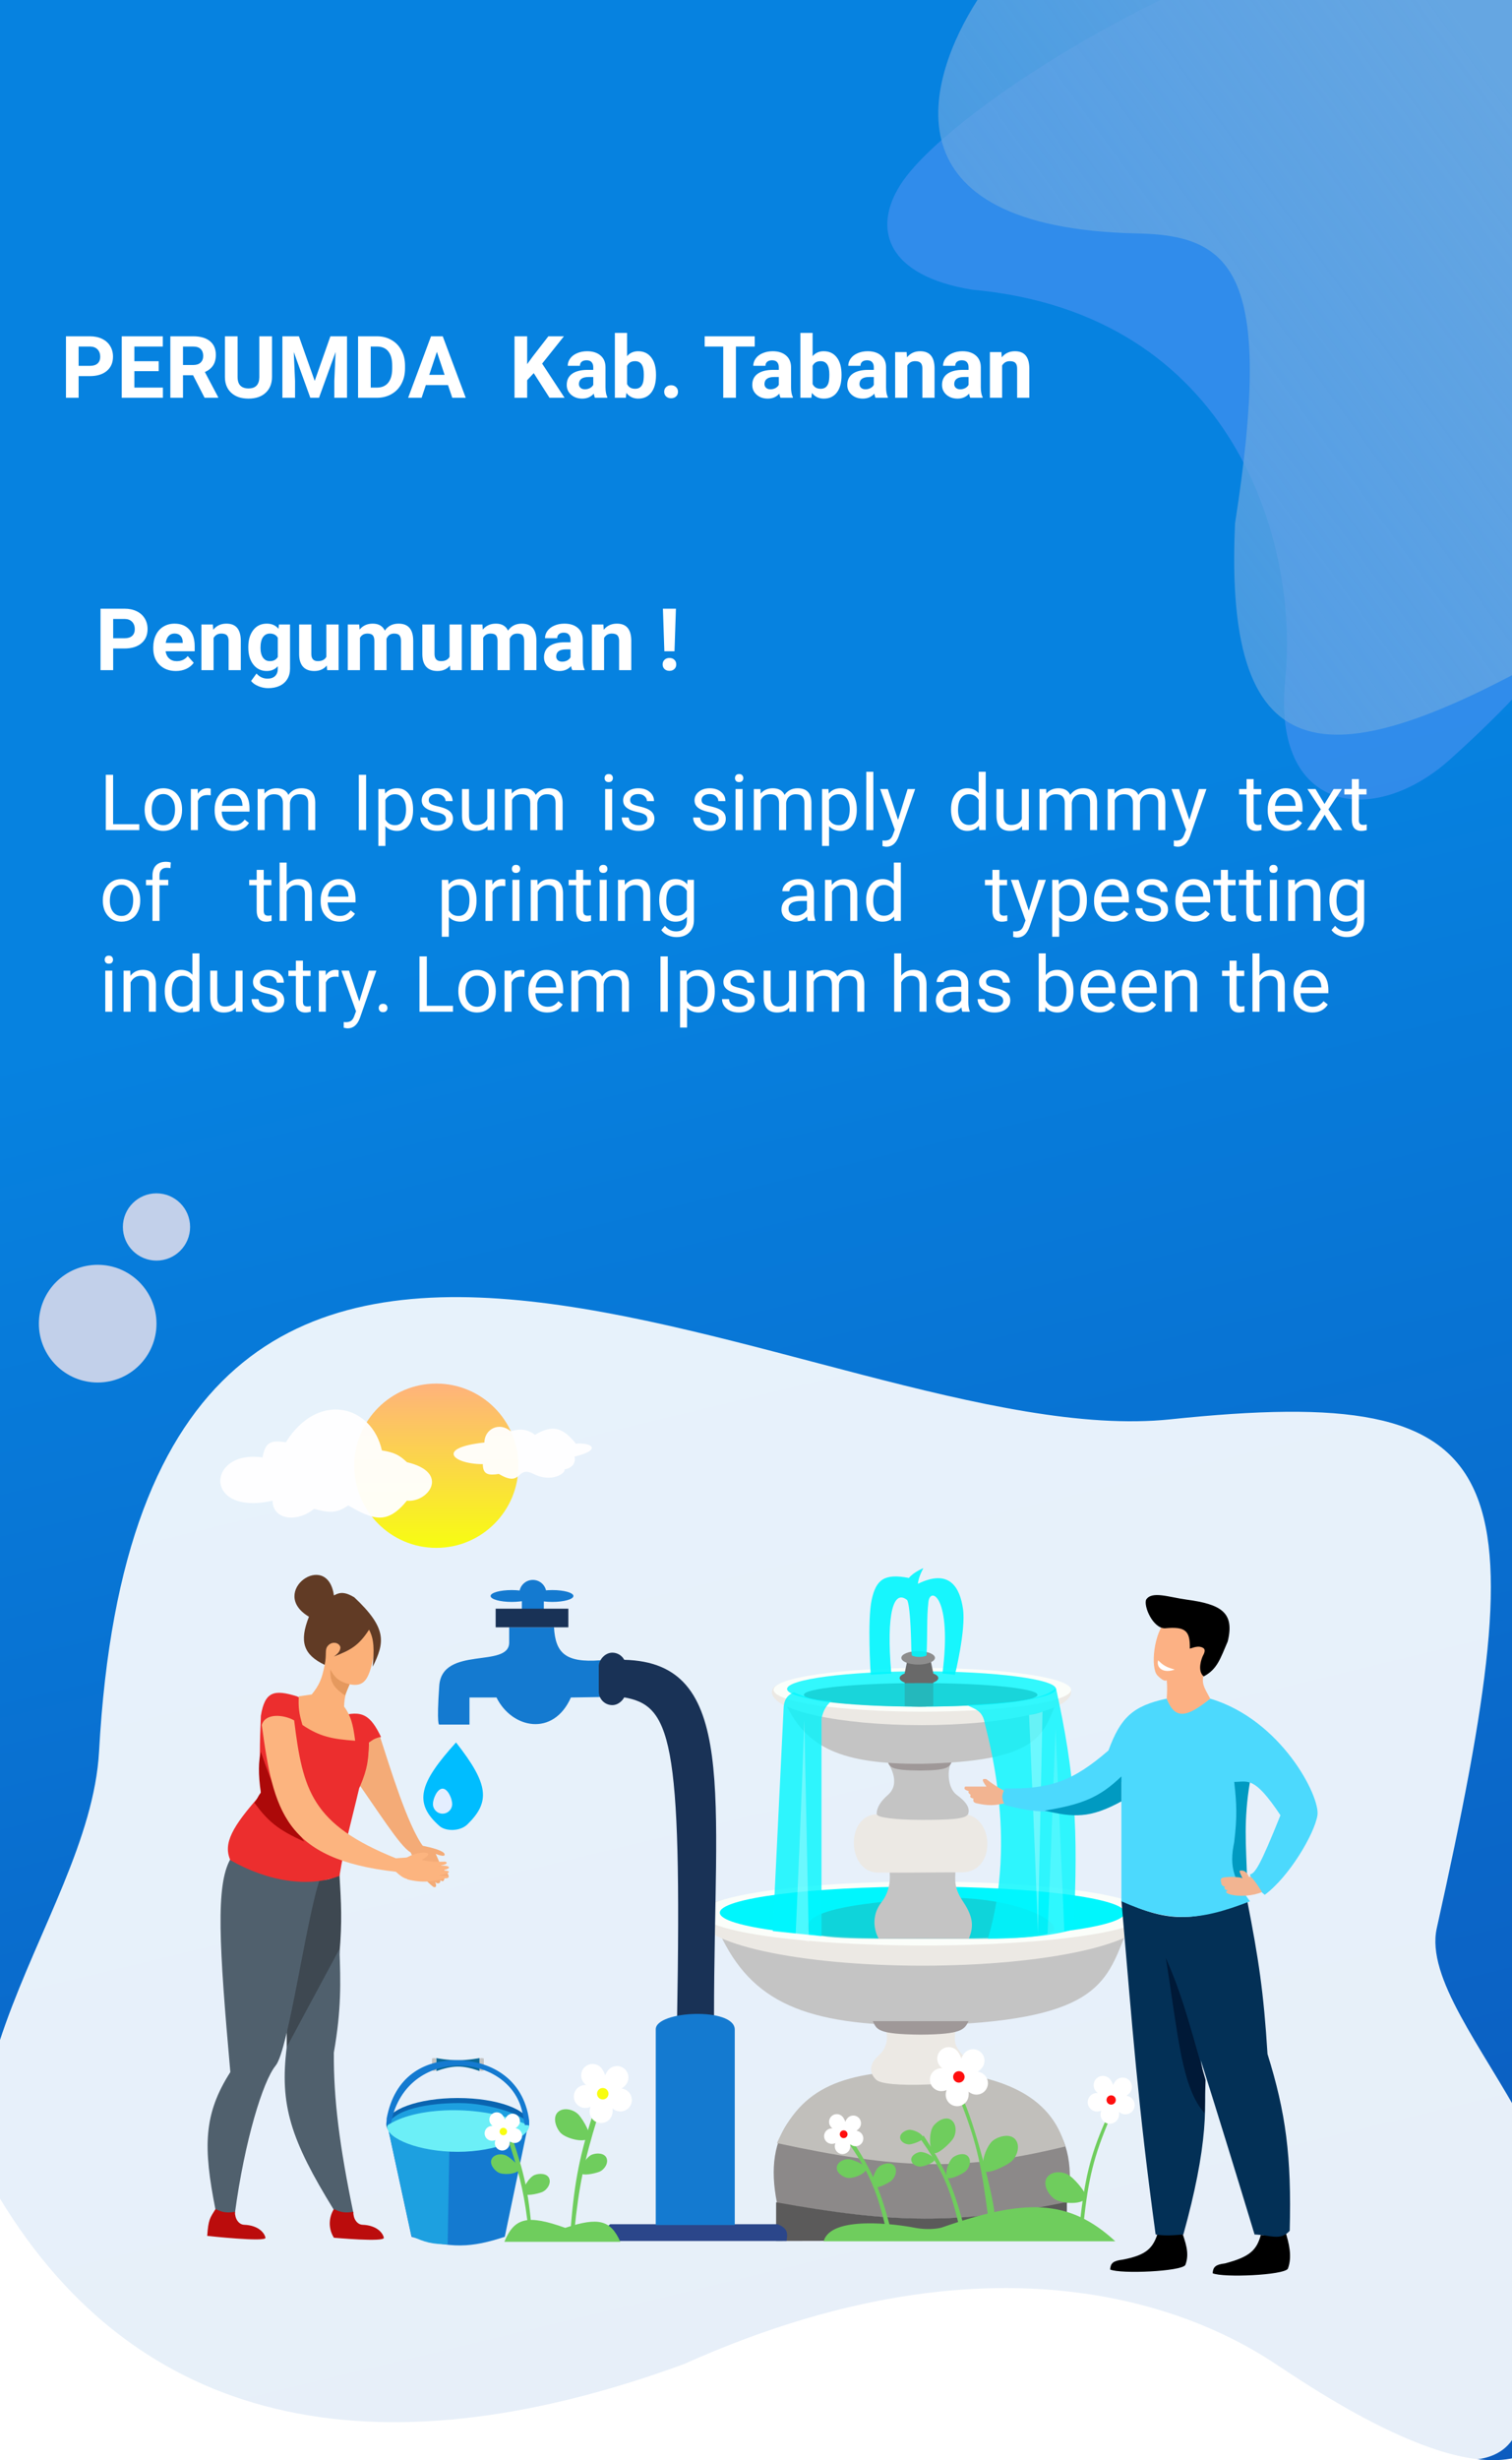 <svg width="350" height="569" viewBox="0 0 350 569" fill="none" xmlns="http://www.w3.org/2000/svg">
<rect x="0" y="0" width="350" height="569" fill="#333333" stroke="none"/>
<g clip-path="url(#clip0)">
<rect width="350" height="569" fill="white"/>
<path d="M0 508.508V0H356V566.059C340.813 576.953 307.186 554.647 295.352 546.794C283.518 538.94 237.169 511.453 158.277 546.794C85.795 573.299 31.557 560.537 0 508.508Z" fill="url(#paint0_linear)"/>
<path d="M22.934 405.036C20.727 445.318 -27.587 488.317 8.092 538.213C51.219 608.512 174.579 534.823 231.212 538.213C287.844 541.602 361.418 601.169 351.738 544.992C384.626 510.211 327.496 468.816 332.589 445.95C356.313 339.432 351.738 319.803 270.903 328.271C190.068 336.739 33.026 220.84 22.934 405.036Z" fill="white" fill-opacity="0.9"/>
<circle cx="22.612" cy="306.141" r="13.612" fill="#C2D0EA"/>
<circle cx="36.224" cy="283.778" r="7.778" fill="#C2D0EA"/>
<path d="M18.199 86.99V92H15.27V77.781H20.816C21.884 77.781 22.822 77.977 23.629 78.367C24.443 78.758 25.068 79.314 25.504 80.037C25.94 80.753 26.158 81.57 26.158 82.488C26.158 83.882 25.68 84.982 24.723 85.789C23.772 86.59 22.454 86.99 20.768 86.99H18.199ZM18.199 84.617H20.816C21.591 84.617 22.18 84.435 22.584 84.07C22.994 83.706 23.199 83.185 23.199 82.508C23.199 81.811 22.994 81.248 22.584 80.818C22.174 80.389 21.607 80.167 20.885 80.154H18.199V84.617ZM36.734 85.838H31.109V89.647H37.711V92H28.18V77.781H37.691V80.154H31.109V83.543H36.734V85.838ZM44.693 86.795H42.359V92H39.43V77.781H44.713C46.393 77.781 47.688 78.156 48.6 78.904C49.511 79.653 49.967 80.711 49.967 82.078C49.967 83.048 49.755 83.859 49.332 84.51C48.915 85.154 48.281 85.669 47.428 86.053L50.504 91.863V92H47.359L44.693 86.795ZM42.359 84.422H44.723C45.458 84.422 46.028 84.236 46.432 83.865C46.835 83.488 47.037 82.97 47.037 82.312C47.037 81.642 46.845 81.115 46.461 80.731C46.083 80.346 45.501 80.154 44.713 80.154H42.359V84.422ZM62.965 77.781V87.147C62.965 88.703 62.477 89.933 61.5 90.838C60.53 91.743 59.202 92.195 57.516 92.195C55.855 92.195 54.537 91.756 53.56 90.877C52.584 89.998 52.086 88.79 52.066 87.254V77.781H54.996V87.166C54.996 88.097 55.217 88.777 55.66 89.207C56.109 89.63 56.728 89.842 57.516 89.842C59.163 89.842 59.999 88.976 60.025 87.244V77.781H62.965ZM69.195 77.781L72.848 88.094L76.481 77.781H80.328V92H77.389V88.113L77.682 81.404L73.844 92H71.832L68.004 81.414L68.297 88.113V92H65.367V77.781H69.195ZM82.887 92V77.781H87.262C88.512 77.781 89.628 78.064 90.611 78.631C91.601 79.191 92.372 79.992 92.926 81.033C93.479 82.068 93.756 83.247 93.756 84.568V85.223C93.756 86.544 93.482 87.719 92.936 88.748C92.395 89.777 91.63 90.574 90.641 91.141C89.651 91.707 88.534 91.993 87.291 92H82.887ZM85.816 80.154V89.647H87.232C88.378 89.647 89.254 89.272 89.859 88.523C90.465 87.775 90.774 86.704 90.787 85.311V84.559C90.787 83.113 90.488 82.019 89.889 81.277C89.29 80.529 88.414 80.154 87.262 80.154H85.816ZM103.707 89.07H98.57L97.594 92H94.478L99.772 77.781H102.486L107.809 92H104.693L103.707 89.07ZM99.361 86.697H102.916L101.129 81.375L99.361 86.697ZM123.551 86.297L122.027 87.938V92H119.098V77.781H122.027V84.227L123.316 82.459L126.939 77.781H130.543L125.494 84.1L130.689 92H127.203L123.551 86.297ZM137.73 92C137.6 91.746 137.506 91.43 137.447 91.053C136.764 91.814 135.875 92.195 134.781 92.195C133.746 92.195 132.887 91.896 132.203 91.297C131.526 90.698 131.188 89.943 131.188 89.031C131.188 87.912 131.601 87.052 132.428 86.453C133.261 85.854 134.462 85.551 136.031 85.545H137.33V84.939C137.33 84.451 137.203 84.061 136.949 83.768C136.702 83.475 136.308 83.328 135.768 83.328C135.292 83.328 134.918 83.442 134.645 83.67C134.378 83.898 134.244 84.21 134.244 84.607H131.422C131.422 83.995 131.611 83.429 131.988 82.908C132.366 82.387 132.9 81.981 133.59 81.688C134.28 81.388 135.055 81.238 135.914 81.238C137.216 81.238 138.248 81.567 139.01 82.225C139.778 82.876 140.162 83.794 140.162 84.978V89.559C140.169 90.561 140.309 91.32 140.582 91.834V92H137.73ZM135.396 90.037C135.813 90.037 136.197 89.946 136.549 89.764C136.9 89.575 137.161 89.324 137.33 89.012V87.195H136.275C134.863 87.195 134.111 87.684 134.02 88.66L134.01 88.826C134.01 89.178 134.133 89.467 134.381 89.695C134.628 89.923 134.967 90.037 135.396 90.037ZM151.852 86.814C151.852 88.507 151.49 89.829 150.768 90.779C150.045 91.723 149.036 92.195 147.74 92.195C146.594 92.195 145.68 91.756 144.996 90.877L144.869 92H142.33V77H145.152V82.381C145.803 81.619 146.66 81.238 147.721 81.238C149.01 81.238 150.019 81.713 150.748 82.664C151.484 83.608 151.852 84.939 151.852 86.658V86.814ZM149.029 86.609C149.029 85.542 148.86 84.764 148.521 84.275C148.183 83.781 147.678 83.533 147.008 83.533C146.109 83.533 145.491 83.901 145.152 84.637V88.807C145.497 89.549 146.122 89.92 147.027 89.92C147.939 89.92 148.538 89.471 148.824 88.572C148.961 88.143 149.029 87.488 149.029 86.609ZM153.746 90.613C153.746 90.164 153.896 89.799 154.195 89.519C154.501 89.24 154.882 89.1 155.338 89.1C155.8 89.1 156.181 89.24 156.48 89.519C156.786 89.799 156.939 90.164 156.939 90.613C156.939 91.056 156.79 91.417 156.49 91.697C156.191 91.971 155.807 92.107 155.338 92.107C154.876 92.107 154.495 91.971 154.195 91.697C153.896 91.417 153.746 91.056 153.746 90.613ZM174.703 80.154H170.348V92H167.418V80.154H163.121V77.781H174.703V80.154ZM180.68 92C180.549 91.746 180.455 91.43 180.396 91.053C179.713 91.814 178.824 92.195 177.73 92.195C176.695 92.195 175.836 91.896 175.152 91.297C174.475 90.698 174.137 89.943 174.137 89.031C174.137 87.912 174.55 87.052 175.377 86.453C176.21 85.854 177.411 85.551 178.98 85.545H180.279V84.939C180.279 84.451 180.152 84.061 179.898 83.768C179.651 83.475 179.257 83.328 178.717 83.328C178.242 83.328 177.867 83.442 177.594 83.67C177.327 83.898 177.193 84.21 177.193 84.607H174.371C174.371 83.995 174.56 83.429 174.938 82.908C175.315 82.387 175.849 81.981 176.539 81.688C177.229 81.388 178.004 81.238 178.863 81.238C180.165 81.238 181.197 81.567 181.959 82.225C182.727 82.876 183.111 83.794 183.111 84.978V89.559C183.118 90.561 183.258 91.32 183.531 91.834V92H180.68ZM178.346 90.037C178.762 90.037 179.146 89.946 179.498 89.764C179.85 89.575 180.11 89.324 180.279 89.012V87.195H179.225C177.812 87.195 177.06 87.684 176.969 88.66L176.959 88.826C176.959 89.178 177.083 89.467 177.33 89.695C177.577 89.923 177.916 90.037 178.346 90.037ZM194.801 86.814C194.801 88.507 194.439 89.829 193.717 90.779C192.994 91.723 191.985 92.195 190.689 92.195C189.544 92.195 188.629 91.756 187.945 90.877L187.818 92H185.279V77H188.102V82.381C188.753 81.619 189.609 81.238 190.67 81.238C191.959 81.238 192.968 81.713 193.697 82.664C194.433 83.608 194.801 84.939 194.801 86.658V86.814ZM191.979 86.609C191.979 85.542 191.809 84.764 191.471 84.275C191.132 83.781 190.628 83.533 189.957 83.533C189.059 83.533 188.44 83.901 188.102 84.637V88.807C188.447 89.549 189.072 89.92 189.977 89.92C190.888 89.92 191.487 89.471 191.773 88.572C191.91 88.143 191.979 87.488 191.979 86.609ZM202.672 92C202.542 91.746 202.447 91.43 202.389 91.053C201.705 91.814 200.816 92.195 199.723 92.195C198.688 92.195 197.828 91.896 197.145 91.297C196.467 90.698 196.129 89.943 196.129 89.031C196.129 87.912 196.542 87.052 197.369 86.453C198.202 85.854 199.404 85.551 200.973 85.545H202.271V84.939C202.271 84.451 202.145 84.061 201.891 83.768C201.643 83.475 201.249 83.328 200.709 83.328C200.234 83.328 199.859 83.442 199.586 83.67C199.319 83.898 199.186 84.21 199.186 84.607H196.363C196.363 83.995 196.552 83.429 196.93 82.908C197.307 82.387 197.841 81.981 198.531 81.688C199.221 81.388 199.996 81.238 200.855 81.238C202.158 81.238 203.189 81.567 203.951 82.225C204.719 82.876 205.104 83.794 205.104 84.978V89.559C205.11 90.561 205.25 91.32 205.523 91.834V92H202.672ZM200.338 90.037C200.755 90.037 201.139 89.946 201.49 89.764C201.842 89.575 202.102 89.324 202.271 89.012V87.195H201.217C199.804 87.195 199.052 87.684 198.961 88.66L198.951 88.826C198.951 89.178 199.075 89.467 199.322 89.695C199.57 89.923 199.908 90.037 200.338 90.037ZM209.869 81.434L209.957 82.654C210.712 81.71 211.725 81.238 212.994 81.238C214.114 81.238 214.947 81.567 215.494 82.225C216.041 82.882 216.321 83.865 216.334 85.174V92H213.512V85.242C213.512 84.643 213.382 84.21 213.121 83.943C212.861 83.67 212.428 83.533 211.822 83.533C211.028 83.533 210.432 83.872 210.035 84.549V92H207.213V81.434H209.869ZM224.605 92C224.475 91.746 224.381 91.43 224.322 91.053C223.639 91.814 222.75 92.195 221.656 92.195C220.621 92.195 219.762 91.896 219.078 91.297C218.401 90.698 218.062 89.943 218.062 89.031C218.062 87.912 218.476 87.052 219.303 86.453C220.136 85.854 221.337 85.551 222.906 85.545H224.205V84.939C224.205 84.451 224.078 84.061 223.824 83.768C223.577 83.475 223.183 83.328 222.643 83.328C222.167 83.328 221.793 83.442 221.52 83.67C221.253 83.898 221.119 84.21 221.119 84.607H218.297C218.297 83.995 218.486 83.429 218.863 82.908C219.241 82.387 219.775 81.981 220.465 81.688C221.155 81.388 221.93 81.238 222.789 81.238C224.091 81.238 225.123 81.567 225.885 82.225C226.653 82.876 227.037 83.794 227.037 84.978V89.559C227.044 90.561 227.184 91.32 227.457 91.834V92H224.605ZM222.271 90.037C222.688 90.037 223.072 89.946 223.424 89.764C223.775 89.575 224.036 89.324 224.205 89.012V87.195H223.15C221.738 87.195 220.986 87.684 220.895 88.66L220.885 88.826C220.885 89.178 221.008 89.467 221.256 89.695C221.503 89.923 221.842 90.037 222.271 90.037ZM231.803 81.434L231.891 82.654C232.646 81.71 233.658 81.238 234.928 81.238C236.048 81.238 236.881 81.567 237.428 82.225C237.975 82.882 238.255 83.865 238.268 85.174V92H235.445V85.242C235.445 84.643 235.315 84.21 235.055 83.943C234.794 83.67 234.361 83.533 233.756 83.533C232.962 83.533 232.366 83.872 231.969 84.549V92H229.146V81.434H231.803Z" fill="white"/>
<path d="M208.419 42.745C214.92 32.525 238.848 14.609 268.589 0H360V150.186C360 150.186 353.402 159.704 335.701 175.602C318 191.5 294.35 188.137 297.516 157.118C300.683 126.098 286 72.5 225 67C205.23 63.753 201.919 52.965 208.419 42.745Z" fill="#4E93F2" fill-opacity="0.6"/>
<path d="M359.5 0H226.26C214.777 17.866 203.719 52.796 263.5 54C285.896 54.451 294.802 64.008 285.896 120.993C283.111 180.356 308.701 179.608 359.5 151V0Z" fill="url(#paint1_linear)"/>
<path d="M26.182 190.62H32.246V192H24.485V179.203H26.182V190.62ZM33.485 187.157C33.485 186.226 33.667 185.388 34.03 184.644C34.399 183.899 34.909 183.325 35.56 182.921C36.216 182.517 36.963 182.314 37.801 182.314C39.096 182.314 40.142 182.763 40.938 183.659C41.741 184.556 42.143 185.748 42.143 187.236V187.351C42.143 188.276 41.964 189.108 41.606 189.847C41.255 190.579 40.748 191.15 40.086 191.561C39.43 191.971 38.674 192.176 37.818 192.176C36.529 192.176 35.483 191.728 34.681 190.831C33.884 189.935 33.485 188.748 33.485 187.271V187.157ZM35.12 187.351C35.12 188.405 35.363 189.252 35.85 189.891C36.342 190.529 36.998 190.849 37.818 190.849C38.645 190.849 39.301 190.526 39.787 189.882C40.273 189.231 40.517 188.323 40.517 187.157C40.517 186.114 40.268 185.271 39.77 184.626C39.277 183.976 38.621 183.65 37.801 183.65C36.998 183.65 36.351 183.97 35.858 184.608C35.366 185.247 35.12 186.161 35.12 187.351ZM48.778 183.949C48.532 183.908 48.266 183.888 47.978 183.888C46.912 183.888 46.188 184.342 45.808 185.25V192H44.182V182.49H45.764L45.79 183.589C46.323 182.739 47.079 182.314 48.058 182.314C48.374 182.314 48.614 182.355 48.778 182.438V183.949ZM54.052 192.176C52.763 192.176 51.714 191.754 50.905 190.91C50.097 190.061 49.692 188.927 49.692 187.509V187.21C49.692 186.267 49.871 185.426 50.228 184.688C50.592 183.943 51.096 183.363 51.74 182.947C52.391 182.525 53.094 182.314 53.85 182.314C55.086 182.314 56.047 182.722 56.732 183.536C57.418 184.351 57.761 185.517 57.761 187.034V187.711H51.318C51.342 188.648 51.614 189.407 52.136 189.987C52.663 190.562 53.331 190.849 54.14 190.849C54.714 190.849 55.2 190.731 55.599 190.497C55.997 190.263 56.346 189.952 56.645 189.565L57.638 190.339C56.841 191.563 55.645 192.176 54.052 192.176ZM53.85 183.65C53.193 183.65 52.643 183.891 52.197 184.371C51.752 184.846 51.477 185.514 51.371 186.375H56.135V186.252C56.088 185.426 55.865 184.787 55.467 184.336C55.068 183.879 54.529 183.65 53.85 183.65ZM61.18 182.49L61.224 183.545C61.921 182.725 62.861 182.314 64.045 182.314C65.375 182.314 66.28 182.824 66.761 183.844C67.077 183.387 67.487 183.018 67.991 182.736C68.501 182.455 69.102 182.314 69.793 182.314C71.879 182.314 72.939 183.419 72.975 185.628V192H71.349V185.725C71.349 185.045 71.193 184.538 70.883 184.204C70.572 183.864 70.051 183.694 69.318 183.694C68.715 183.694 68.214 183.876 67.815 184.239C67.417 184.597 67.186 185.08 67.121 185.689V192H65.486V185.769C65.486 184.386 64.81 183.694 63.456 183.694C62.39 183.694 61.66 184.148 61.268 185.057V192H59.642V182.49H61.18ZM84.748 192H83.06V179.203H84.748V192ZM95.62 187.351C95.62 188.798 95.289 189.964 94.627 190.849C93.965 191.733 93.068 192.176 91.937 192.176C90.783 192.176 89.875 191.81 89.213 191.077V195.656H87.587V182.49H89.072L89.151 183.545C89.813 182.725 90.733 182.314 91.911 182.314C93.053 182.314 93.956 182.745 94.618 183.606C95.286 184.468 95.62 185.666 95.62 187.201V187.351ZM93.994 187.166C93.994 186.094 93.765 185.247 93.308 184.626C92.851 184.005 92.224 183.694 91.427 183.694C90.443 183.694 89.705 184.131 89.213 185.004V189.548C89.699 190.415 90.443 190.849 91.445 190.849C92.224 190.849 92.843 190.541 93.3 189.926C93.763 189.305 93.994 188.385 93.994 187.166ZM103.231 189.478C103.231 189.038 103.064 188.698 102.73 188.458C102.402 188.212 101.825 188.001 100.999 187.825C100.179 187.649 99.525 187.438 99.039 187.192C98.558 186.946 98.201 186.653 97.967 186.313C97.738 185.974 97.624 185.569 97.624 185.101C97.624 184.321 97.952 183.662 98.608 183.123C99.27 182.584 100.114 182.314 101.139 182.314C102.218 182.314 103.091 182.593 103.759 183.149C104.432 183.706 104.769 184.418 104.769 185.285H103.135C103.135 184.84 102.944 184.456 102.563 184.134C102.188 183.812 101.714 183.65 101.139 183.65C100.548 183.65 100.085 183.779 99.751 184.037C99.417 184.295 99.25 184.632 99.25 185.048C99.25 185.44 99.405 185.736 99.716 185.936C100.026 186.135 100.586 186.325 101.394 186.507C102.209 186.688 102.868 186.905 103.372 187.157C103.876 187.409 104.248 187.714 104.488 188.071C104.734 188.423 104.857 188.854 104.857 189.363C104.857 190.213 104.517 190.896 103.838 191.411C103.158 191.921 102.276 192.176 101.192 192.176C100.43 192.176 99.757 192.041 99.171 191.771C98.585 191.502 98.125 191.127 97.791 190.646C97.463 190.16 97.299 189.636 97.299 189.073H98.925C98.954 189.618 99.171 190.052 99.575 190.374C99.985 190.69 100.524 190.849 101.192 190.849C101.807 190.849 102.3 190.726 102.669 190.479C103.044 190.228 103.231 189.894 103.231 189.478ZM112.846 191.06C112.214 191.804 111.285 192.176 110.06 192.176C109.047 192.176 108.273 191.883 107.74 191.297C107.213 190.705 106.946 189.832 106.94 188.678V182.49H108.566V188.634C108.566 190.075 109.152 190.796 110.324 190.796C111.566 190.796 112.392 190.333 112.803 189.407V182.49H114.429V192H112.882L112.846 191.06ZM118.436 182.49L118.48 183.545C119.178 182.725 120.118 182.314 121.302 182.314C122.632 182.314 123.537 182.824 124.017 183.844C124.334 183.387 124.744 183.018 125.248 182.736C125.758 182.455 126.358 182.314 127.05 182.314C129.136 182.314 130.196 183.419 130.231 185.628V192H128.605V185.725C128.605 185.045 128.45 184.538 128.139 184.204C127.829 183.864 127.307 183.694 126.575 183.694C125.971 183.694 125.471 183.876 125.072 184.239C124.674 184.597 124.442 185.08 124.378 185.689V192H122.743V185.769C122.743 184.386 122.066 183.694 120.713 183.694C119.646 183.694 118.917 184.148 118.524 185.057V192H116.898V182.49H118.436ZM141.706 192H140.08V182.49H141.706V192ZM139.948 179.968C139.948 179.704 140.027 179.481 140.185 179.3C140.349 179.118 140.589 179.027 140.906 179.027C141.222 179.027 141.463 179.118 141.627 179.3C141.791 179.481 141.873 179.704 141.873 179.968C141.873 180.231 141.791 180.451 141.627 180.627C141.463 180.803 141.222 180.891 140.906 180.891C140.589 180.891 140.349 180.803 140.185 180.627C140.027 180.451 139.948 180.231 139.948 179.968ZM149.853 189.478C149.853 189.038 149.686 188.698 149.352 188.458C149.024 188.212 148.447 188.001 147.621 187.825C146.8 187.649 146.147 187.438 145.661 187.192C145.18 186.946 144.823 186.653 144.588 186.313C144.36 185.974 144.246 185.569 144.246 185.101C144.246 184.321 144.574 183.662 145.23 183.123C145.892 182.584 146.736 182.314 147.761 182.314C148.839 182.314 149.713 182.593 150.38 183.149C151.054 183.706 151.391 184.418 151.391 185.285H149.756C149.756 184.84 149.566 184.456 149.185 184.134C148.81 183.812 148.336 183.65 147.761 183.65C147.17 183.65 146.707 183.779 146.373 184.037C146.039 184.295 145.872 184.632 145.872 185.048C145.872 185.44 146.027 185.736 146.338 185.936C146.648 186.135 147.208 186.325 148.016 186.507C148.831 186.688 149.49 186.905 149.994 187.157C150.498 187.409 150.87 187.714 151.11 188.071C151.356 188.423 151.479 188.854 151.479 189.363C151.479 190.213 151.139 190.896 150.46 191.411C149.78 191.921 148.898 192.176 147.814 192.176C147.052 192.176 146.379 192.041 145.793 191.771C145.207 191.502 144.747 191.127 144.413 190.646C144.085 190.16 143.921 189.636 143.921 189.073H145.546C145.576 189.618 145.793 190.052 146.197 190.374C146.607 190.69 147.146 190.849 147.814 190.849C148.429 190.849 148.921 190.726 149.291 190.479C149.666 190.228 149.853 189.894 149.853 189.478ZM166.381 189.478C166.381 189.038 166.214 188.698 165.88 188.458C165.552 188.212 164.975 188.001 164.149 187.825C163.329 187.649 162.675 187.438 162.189 187.192C161.708 186.946 161.351 186.653 161.117 186.313C160.888 185.974 160.774 185.569 160.774 185.101C160.774 184.321 161.102 183.662 161.758 183.123C162.42 182.584 163.264 182.314 164.289 182.314C165.368 182.314 166.241 182.593 166.909 183.149C167.582 183.706 167.919 184.418 167.919 185.285H166.285C166.285 184.84 166.094 184.456 165.713 184.134C165.338 183.812 164.864 183.65 164.289 183.65C163.698 183.65 163.235 183.779 162.901 184.037C162.567 184.295 162.4 184.632 162.4 185.048C162.4 185.44 162.555 185.736 162.866 185.936C163.176 186.135 163.736 186.325 164.544 186.507C165.359 186.688 166.018 186.905 166.522 187.157C167.026 187.409 167.398 187.714 167.638 188.071C167.884 188.423 168.007 188.854 168.007 189.363C168.007 190.213 167.667 190.896 166.988 191.411C166.308 191.921 165.426 192.176 164.342 192.176C163.58 192.176 162.907 192.041 162.321 191.771C161.735 191.502 161.275 191.127 160.941 190.646C160.613 190.16 160.449 189.636 160.449 189.073H162.075C162.104 189.618 162.321 190.052 162.725 190.374C163.135 190.69 163.674 190.849 164.342 190.849C164.957 190.849 165.45 190.726 165.819 190.479C166.194 190.228 166.381 189.894 166.381 189.478ZM171.892 192H170.266V182.49H171.892V192ZM170.134 179.968C170.134 179.704 170.213 179.481 170.371 179.3C170.536 179.118 170.776 179.027 171.092 179.027C171.409 179.027 171.649 179.118 171.813 179.3C171.977 179.481 172.059 179.704 172.059 179.968C172.059 180.231 171.977 180.451 171.813 180.627C171.649 180.803 171.409 180.891 171.092 180.891C170.776 180.891 170.536 180.803 170.371 180.627C170.213 180.451 170.134 180.231 170.134 179.968ZM176.032 182.49L176.076 183.545C176.773 182.725 177.713 182.314 178.897 182.314C180.227 182.314 181.132 182.824 181.613 183.844C181.929 183.387 182.339 183.018 182.843 182.736C183.353 182.455 183.954 182.314 184.645 182.314C186.731 182.314 187.791 183.419 187.827 185.628V192H186.201V185.725C186.201 185.045 186.045 184.538 185.735 184.204C185.424 183.864 184.903 183.694 184.17 183.694C183.567 183.694 183.066 183.876 182.667 184.239C182.269 184.597 182.038 185.08 181.973 185.689V192H180.338V185.769C180.338 184.386 179.662 183.694 178.308 183.694C177.242 183.694 176.512 184.148 176.12 185.057V192H174.494V182.49H176.032ZM198.321 187.351C198.321 188.798 197.99 189.964 197.328 190.849C196.665 191.733 195.769 192.176 194.638 192.176C193.484 192.176 192.576 191.81 191.913 191.077V195.656H190.288V182.49H191.773L191.852 183.545C192.514 182.725 193.434 182.314 194.612 182.314C195.754 182.314 196.657 182.745 197.319 183.606C197.987 184.468 198.321 185.666 198.321 187.201V187.351ZM196.695 187.166C196.695 186.094 196.466 185.247 196.009 184.626C195.552 184.005 194.925 183.694 194.128 183.694C193.144 183.694 192.406 184.131 191.913 185.004V189.548C192.4 190.415 193.144 190.849 194.146 190.849C194.925 190.849 195.543 190.541 196 189.926C196.463 189.305 196.695 188.385 196.695 187.166ZM202.162 192H200.536V178.5H202.162V192ZM207.883 189.618L210.098 182.49H211.838L208.015 193.468C207.423 195.05 206.483 195.841 205.194 195.841L204.886 195.814L204.28 195.7V194.382L204.719 194.417C205.27 194.417 205.698 194.306 206.002 194.083C206.313 193.86 206.568 193.453 206.767 192.861L207.127 191.895L203.735 182.49H205.51L207.883 189.618ZM220.149 187.166C220.149 185.707 220.494 184.535 221.186 183.65C221.877 182.76 222.782 182.314 223.902 182.314C225.015 182.314 225.897 182.695 226.547 183.457V178.5H228.173V192H226.679L226.6 190.98C225.949 191.777 225.044 192.176 223.884 192.176C222.782 192.176 221.883 191.725 221.186 190.822C220.494 189.92 220.149 188.742 220.149 187.289V187.166ZM221.775 187.351C221.775 188.429 221.997 189.272 222.443 189.882C222.888 190.491 223.503 190.796 224.288 190.796C225.32 190.796 226.072 190.333 226.547 189.407V185.039C226.061 184.143 225.314 183.694 224.306 183.694C223.509 183.694 222.888 184.002 222.443 184.617C221.997 185.232 221.775 186.144 221.775 187.351ZM236.575 191.06C235.943 191.804 235.014 192.176 233.789 192.176C232.776 192.176 232.002 191.883 231.469 191.297C230.942 190.705 230.675 189.832 230.669 188.678V182.49H232.295V188.634C232.295 190.075 232.881 190.796 234.053 190.796C235.295 190.796 236.121 190.333 236.531 189.407V182.49H238.157V192H236.611L236.575 191.06ZM242.165 182.49L242.209 183.545C242.906 182.725 243.847 182.314 245.03 182.314C246.361 182.314 247.266 182.824 247.746 183.844C248.063 183.387 248.473 183.018 248.977 182.736C249.487 182.455 250.087 182.314 250.779 182.314C252.864 182.314 253.925 183.419 253.96 185.628V192H252.334V185.725C252.334 185.045 252.179 184.538 251.868 184.204C251.558 183.864 251.036 183.694 250.304 183.694C249.7 183.694 249.199 183.876 248.801 184.239C248.403 184.597 248.171 185.08 248.107 185.689V192H246.472V185.769C246.472 184.386 245.795 183.694 244.442 183.694C243.375 183.694 242.646 184.148 242.253 185.057V192H240.627V182.49H242.165ZM257.95 182.49L257.994 183.545C258.692 182.725 259.632 182.314 260.816 182.314C262.146 182.314 263.051 182.824 263.531 183.844C263.848 183.387 264.258 183.018 264.762 182.736C265.272 182.455 265.872 182.314 266.564 182.314C268.65 182.314 269.71 183.419 269.745 185.628V192H268.119V185.725C268.119 185.045 267.964 184.538 267.654 184.204C267.343 183.864 266.821 183.694 266.089 183.694C265.486 183.694 264.985 183.876 264.586 184.239C264.188 184.597 263.956 185.08 263.892 185.689V192H262.257V185.769C262.257 184.386 261.58 183.694 260.227 183.694C259.16 183.694 258.431 184.148 258.038 185.057V192H256.412V182.49H257.95ZM275.318 189.618L277.532 182.49H279.273L275.449 193.468C274.858 195.05 273.917 195.841 272.628 195.841L272.321 195.814L271.714 195.7V194.382L272.154 194.417C272.704 194.417 273.132 194.306 273.437 194.083C273.747 193.86 274.002 193.453 274.201 192.861L274.562 191.895L271.169 182.49H272.945L275.318 189.618ZM290.185 180.188V182.49H291.96V183.747H290.185V189.645C290.185 190.025 290.264 190.312 290.422 190.506C290.58 190.693 290.85 190.787 291.23 190.787C291.418 190.787 291.676 190.752 292.004 190.682V192C291.576 192.117 291.16 192.176 290.756 192.176C290.029 192.176 289.481 191.956 289.112 191.517C288.743 191.077 288.559 190.453 288.559 189.645V183.747H286.827V182.49H288.559V180.188H290.185ZM297.813 192.176C296.524 192.176 295.476 191.754 294.667 190.91C293.858 190.061 293.454 188.927 293.454 187.509V187.21C293.454 186.267 293.633 185.426 293.99 184.688C294.354 183.943 294.857 183.363 295.502 182.947C296.152 182.525 296.855 182.314 297.611 182.314C298.848 182.314 299.809 182.722 300.494 183.536C301.18 184.351 301.522 185.517 301.522 187.034V187.711H295.08C295.104 188.648 295.376 189.407 295.897 189.987C296.425 190.562 297.093 190.849 297.901 190.849C298.476 190.849 298.962 190.731 299.36 190.497C299.759 190.263 300.107 189.952 300.406 189.565L301.399 190.339C300.603 191.563 299.407 192.176 297.813 192.176ZM297.611 183.65C296.955 183.65 296.404 183.891 295.959 184.371C295.514 184.846 295.238 185.514 295.133 186.375H299.896V186.252C299.85 185.426 299.627 184.787 299.229 184.336C298.83 183.879 298.291 183.65 297.611 183.65ZM306.603 185.962L308.712 182.49H310.61L307.499 187.192L310.707 192H308.826L306.629 188.44L304.432 192H302.542L305.75 187.192L302.639 182.49H304.52L306.603 185.962ZM314.548 180.188V182.49H316.323V183.747H314.548V189.645C314.548 190.025 314.627 190.312 314.785 190.506C314.943 190.693 315.213 190.787 315.594 190.787C315.781 190.787 316.039 190.752 316.367 190.682V192C315.939 192.117 315.523 192.176 315.119 192.176C314.393 192.176 313.845 191.956 313.476 191.517C313.106 191.077 312.922 190.453 312.922 189.645V183.747H311.19V182.49H312.922V180.188H314.548ZM23.8 208.157C23.8 207.226 23.981 206.388 24.345 205.644C24.714 204.899 25.224 204.325 25.874 203.921C26.53 203.517 27.277 203.314 28.115 203.314C29.41 203.314 30.456 203.763 31.253 204.659C32.056 205.556 32.457 206.748 32.457 208.236V208.351C32.457 209.276 32.278 210.108 31.921 210.847C31.569 211.579 31.062 212.15 30.4 212.561C29.744 212.971 28.988 213.176 28.133 213.176C26.844 213.176 25.798 212.728 24.995 211.831C24.198 210.935 23.8 209.748 23.8 208.271V208.157ZM25.435 208.351C25.435 209.405 25.678 210.252 26.164 210.891C26.656 211.529 27.312 211.849 28.133 211.849C28.959 211.849 29.615 211.526 30.102 210.882C30.588 210.231 30.831 209.323 30.831 208.157C30.831 207.114 30.582 206.271 30.084 205.626C29.592 204.976 28.936 204.65 28.115 204.65C27.312 204.65 26.665 204.97 26.173 205.608C25.681 206.247 25.435 207.161 25.435 208.351ZM35.296 213V204.747H33.793V203.49H35.296V202.515C35.296 201.495 35.568 200.707 36.113 200.15C36.658 199.594 37.429 199.315 38.425 199.315C38.8 199.315 39.172 199.365 39.541 199.465L39.453 200.783C39.178 200.73 38.885 200.704 38.574 200.704C38.047 200.704 37.64 200.859 37.352 201.17C37.065 201.475 36.922 201.914 36.922 202.488V203.49H38.952V204.747H36.922V213H35.296ZM61.045 201.188V203.49H62.82V204.747H61.045V210.645C61.045 211.025 61.124 211.312 61.282 211.506C61.44 211.693 61.71 211.787 62.091 211.787C62.278 211.787 62.536 211.752 62.864 211.682V213C62.437 213.117 62.02 213.176 61.616 213.176C60.89 213.176 60.342 212.956 59.973 212.517C59.603 212.077 59.419 211.453 59.419 210.645V204.747H57.688V203.49H59.419V201.188H61.045ZM66.353 204.642C67.074 203.757 68.012 203.314 69.166 203.314C71.176 203.314 72.189 204.448 72.207 206.716V213H70.581V206.707C70.575 206.021 70.417 205.515 70.106 205.187C69.802 204.858 69.324 204.694 68.674 204.694C68.147 204.694 67.684 204.835 67.285 205.116C66.887 205.397 66.576 205.767 66.353 206.224V213H64.728V199.5H66.353V204.642ZM78.588 213.176C77.299 213.176 76.25 212.754 75.441 211.91C74.633 211.061 74.228 209.927 74.228 208.509V208.21C74.228 207.267 74.407 206.426 74.765 205.688C75.128 204.943 75.632 204.363 76.276 203.947C76.927 203.525 77.63 203.314 78.386 203.314C79.622 203.314 80.583 203.722 81.269 204.536C81.954 205.351 82.297 206.517 82.297 208.034V208.711H75.855C75.878 209.648 76.15 210.407 76.672 210.987C77.199 211.562 77.867 211.849 78.676 211.849C79.25 211.849 79.736 211.731 80.135 211.497C80.533 211.263 80.882 210.952 81.181 210.565L82.174 211.339C81.377 212.563 80.182 213.176 78.588 213.176ZM78.386 204.65C77.73 204.65 77.179 204.891 76.733 205.371C76.288 205.846 76.013 206.514 75.907 207.375H80.671V207.252C80.624 206.426 80.401 205.787 80.003 205.336C79.605 204.879 79.065 204.65 78.386 204.65ZM110.305 208.351C110.305 209.798 109.974 210.964 109.312 211.849C108.649 212.733 107.753 213.176 106.622 213.176C105.468 213.176 104.56 212.81 103.897 212.077V216.656H102.271V203.49H103.757L103.836 204.545C104.498 203.725 105.418 203.314 106.596 203.314C107.738 203.314 108.641 203.745 109.303 204.606C109.971 205.468 110.305 206.666 110.305 208.201V208.351ZM108.679 208.166C108.679 207.094 108.45 206.247 107.993 205.626C107.536 205.005 106.909 204.694 106.112 204.694C105.128 204.694 104.39 205.131 103.897 206.004V210.548C104.384 211.415 105.128 211.849 106.13 211.849C106.909 211.849 107.527 211.541 107.984 210.926C108.447 210.305 108.679 209.385 108.679 208.166ZM116.976 204.949C116.729 204.908 116.463 204.888 116.176 204.888C115.109 204.888 114.386 205.342 114.005 206.25V213H112.379V203.49H113.961L113.987 204.589C114.521 203.739 115.276 203.314 116.255 203.314C116.571 203.314 116.812 203.355 116.976 203.438V204.949ZM120.245 213H118.619V203.49H120.245V213ZM118.487 200.968C118.487 200.704 118.566 200.481 118.725 200.3C118.889 200.118 119.129 200.027 119.445 200.027C119.762 200.027 120.002 200.118 120.166 200.3C120.33 200.481 120.412 200.704 120.412 200.968C120.412 201.231 120.33 201.451 120.166 201.627C120.002 201.803 119.762 201.891 119.445 201.891C119.129 201.891 118.889 201.803 118.725 201.627C118.566 201.451 118.487 201.231 118.487 200.968ZM124.394 203.49L124.446 204.686C125.173 203.771 126.122 203.314 127.294 203.314C129.304 203.314 130.317 204.448 130.335 206.716V213H128.709V206.707C128.703 206.021 128.545 205.515 128.234 205.187C127.93 204.858 127.452 204.694 126.802 204.694C126.274 204.694 125.812 204.835 125.413 205.116C125.015 205.397 124.704 205.767 124.481 206.224V213H122.855V203.49H124.394ZM134.993 201.188V203.49H136.769V204.747H134.993V210.645C134.993 211.025 135.072 211.312 135.23 211.506C135.389 211.693 135.658 211.787 136.039 211.787C136.227 211.787 136.484 211.752 136.812 211.682V213C136.385 213.117 135.969 213.176 135.564 213.176C134.838 213.176 134.29 212.956 133.921 212.517C133.552 212.077 133.367 211.453 133.367 210.645V204.747H131.636V203.49H133.367V201.188H134.993ZM140.442 213H138.816V203.49H140.442V213ZM138.685 200.968C138.685 200.704 138.764 200.481 138.922 200.3C139.086 200.118 139.326 200.027 139.643 200.027C139.959 200.027 140.199 200.118 140.363 200.3C140.527 200.481 140.609 200.704 140.609 200.968C140.609 201.231 140.527 201.451 140.363 201.627C140.199 201.803 139.959 201.891 139.643 201.891C139.326 201.891 139.086 201.803 138.922 201.627C138.764 201.451 138.685 201.231 138.685 200.968ZM144.591 203.49L144.644 204.686C145.37 203.771 146.319 203.314 147.491 203.314C149.501 203.314 150.515 204.448 150.532 206.716V213H148.906V206.707C148.9 206.021 148.742 205.515 148.432 205.187C148.127 204.858 147.649 204.694 146.999 204.694C146.472 204.694 146.009 204.835 145.61 205.116C145.212 205.397 144.901 205.767 144.679 206.224V213H143.053V203.49H144.591ZM152.598 208.166C152.598 206.684 152.94 205.506 153.626 204.633C154.312 203.754 155.22 203.314 156.351 203.314C157.511 203.314 158.416 203.725 159.066 204.545L159.146 203.49H160.631V212.771C160.631 214.002 160.265 214.972 159.532 215.681C158.806 216.39 157.827 216.744 156.597 216.744C155.911 216.744 155.24 216.598 154.584 216.305C153.928 216.012 153.427 215.61 153.081 215.101L153.925 214.125C154.622 214.986 155.475 215.417 156.482 215.417C157.273 215.417 157.889 215.194 158.328 214.749C158.773 214.304 158.996 213.677 158.996 212.868V212.051C158.346 212.801 157.458 213.176 156.333 213.176C155.22 213.176 154.317 212.728 153.626 211.831C152.94 210.935 152.598 209.713 152.598 208.166ZM154.232 208.351C154.232 209.423 154.452 210.267 154.892 210.882C155.331 211.491 155.946 211.796 156.737 211.796C157.763 211.796 158.516 211.33 158.996 210.398V206.057C158.498 205.148 157.751 204.694 156.755 204.694C155.964 204.694 155.346 205.002 154.9 205.617C154.455 206.232 154.232 207.144 154.232 208.351ZM187.048 213C186.954 212.812 186.878 212.479 186.819 211.998C186.063 212.783 185.161 213.176 184.112 213.176C183.175 213.176 182.404 212.912 181.801 212.385C181.203 211.852 180.904 211.178 180.904 210.363C180.904 209.373 181.279 208.605 182.029 208.061C182.785 207.51 183.846 207.234 185.211 207.234H186.793V206.487C186.793 205.919 186.623 205.468 186.283 205.134C185.943 204.794 185.442 204.624 184.78 204.624C184.2 204.624 183.714 204.771 183.321 205.063C182.929 205.356 182.732 205.711 182.732 206.127H181.098C181.098 205.652 181.265 205.195 181.599 204.756C181.938 204.311 182.396 203.959 182.97 203.701C183.55 203.443 184.186 203.314 184.877 203.314C185.973 203.314 186.831 203.59 187.452 204.141C188.073 204.686 188.396 205.438 188.419 206.399V210.776C188.419 211.649 188.53 212.344 188.753 212.859V213H187.048ZM184.35 211.761C184.859 211.761 185.343 211.629 185.8 211.365C186.257 211.102 186.588 210.759 186.793 210.337V208.386H185.519C183.526 208.386 182.53 208.969 182.53 210.135C182.53 210.645 182.7 211.043 183.04 211.33C183.38 211.617 183.816 211.761 184.35 211.761ZM192.506 203.49L192.559 204.686C193.285 203.771 194.234 203.314 195.406 203.314C197.416 203.314 198.43 204.448 198.447 206.716V213H196.821V206.707C196.815 206.021 196.657 205.515 196.347 205.187C196.042 204.858 195.564 204.694 194.914 204.694C194.387 204.694 193.924 204.835 193.525 205.116C193.127 205.397 192.816 205.767 192.594 206.224V213H190.968V203.49H192.506ZM200.504 208.166C200.504 206.707 200.85 205.535 201.541 204.65C202.232 203.76 203.138 203.314 204.257 203.314C205.37 203.314 206.252 203.695 206.902 204.457V199.5H208.528V213H207.034L206.955 211.98C206.305 212.777 205.399 213.176 204.239 213.176C203.138 213.176 202.238 212.725 201.541 211.822C200.85 210.92 200.504 209.742 200.504 208.289V208.166ZM202.13 208.351C202.13 209.429 202.353 210.272 202.798 210.882C203.243 211.491 203.858 211.796 204.644 211.796C205.675 211.796 206.428 211.333 206.902 210.407V206.039C206.416 205.143 205.669 204.694 204.661 204.694C203.864 204.694 203.243 205.002 202.798 205.617C202.353 206.232 202.13 207.144 202.13 208.351ZM231.351 201.188V203.49H233.126V204.747H231.351V210.645C231.351 211.025 231.43 211.312 231.588 211.506C231.746 211.693 232.016 211.787 232.396 211.787C232.584 211.787 232.842 211.752 233.17 211.682V213C232.742 213.117 232.326 213.176 231.922 213.176C231.195 213.176 230.647 212.956 230.278 212.517C229.909 212.077 229.725 211.453 229.725 210.645V204.747H227.993V203.49H229.725V201.188H231.351ZM238.145 210.618L240.359 203.49H242.1L238.276 214.468C237.685 216.05 236.744 216.841 235.455 216.841L235.147 216.814L234.541 216.7V215.382L234.98 215.417C235.531 215.417 235.959 215.306 236.264 215.083C236.574 214.86 236.829 214.453 237.028 213.861L237.389 212.895L233.996 203.49H235.771L238.145 210.618ZM251.592 208.351C251.592 209.798 251.261 210.964 250.599 211.849C249.937 212.733 249.04 213.176 247.909 213.176C246.755 213.176 245.847 212.81 245.185 212.077V216.656H243.559V203.49H245.044L245.123 204.545C245.785 203.725 246.705 203.314 247.883 203.314C249.025 203.314 249.928 203.745 250.59 204.606C251.258 205.468 251.592 206.666 251.592 208.201V208.351ZM249.966 208.166C249.966 207.094 249.737 206.247 249.28 205.626C248.823 205.005 248.196 204.694 247.399 204.694C246.415 204.694 245.677 205.131 245.185 206.004V210.548C245.671 211.415 246.415 211.849 247.417 211.849C248.196 211.849 248.814 211.541 249.271 210.926C249.734 210.305 249.966 209.385 249.966 208.166ZM257.612 213.176C256.323 213.176 255.274 212.754 254.466 211.91C253.657 211.061 253.253 209.927 253.253 208.509V208.21C253.253 207.267 253.432 206.426 253.789 205.688C254.152 204.943 254.656 204.363 255.301 203.947C255.951 203.525 256.654 203.314 257.41 203.314C258.646 203.314 259.607 203.722 260.293 204.536C260.979 205.351 261.321 206.517 261.321 208.034V208.711H254.879C254.902 209.648 255.175 210.407 255.696 210.987C256.224 211.562 256.892 211.849 257.7 211.849C258.274 211.849 258.761 211.731 259.159 211.497C259.558 211.263 259.906 210.952 260.205 210.565L261.198 211.339C260.401 212.563 259.206 213.176 257.612 213.176ZM257.41 204.65C256.754 204.65 256.203 204.891 255.758 205.371C255.312 205.846 255.037 206.514 254.932 207.375H259.695V207.252C259.648 206.426 259.426 205.787 259.027 205.336C258.629 204.879 258.09 204.65 257.41 204.65ZM268.748 210.478C268.748 210.038 268.581 209.698 268.247 209.458C267.919 209.212 267.342 209.001 266.516 208.825C265.695 208.649 265.042 208.438 264.556 208.192C264.075 207.946 263.718 207.653 263.483 207.313C263.255 206.974 263.141 206.569 263.141 206.101C263.141 205.321 263.469 204.662 264.125 204.123C264.787 203.584 265.631 203.314 266.656 203.314C267.734 203.314 268.607 203.593 269.275 204.149C269.949 204.706 270.286 205.418 270.286 206.285H268.651C268.651 205.84 268.461 205.456 268.08 205.134C267.705 204.812 267.23 204.65 266.656 204.65C266.064 204.65 265.602 204.779 265.268 205.037C264.934 205.295 264.767 205.632 264.767 206.048C264.767 206.44 264.922 206.736 265.232 206.936C265.543 207.135 266.103 207.325 266.911 207.507C267.726 207.688 268.385 207.905 268.889 208.157C269.393 208.409 269.765 208.714 270.005 209.071C270.251 209.423 270.374 209.854 270.374 210.363C270.374 211.213 270.034 211.896 269.354 212.411C268.675 212.921 267.793 213.176 266.709 213.176C265.947 213.176 265.273 213.041 264.688 212.771C264.102 212.502 263.642 212.127 263.308 211.646C262.979 211.16 262.815 210.636 262.815 210.073H264.441C264.471 210.618 264.688 211.052 265.092 211.374C265.502 211.69 266.041 211.849 266.709 211.849C267.324 211.849 267.816 211.726 268.186 211.479C268.561 211.228 268.748 210.894 268.748 210.478ZM276.438 213.176C275.149 213.176 274.101 212.754 273.292 211.91C272.483 211.061 272.079 209.927 272.079 208.509V208.21C272.079 207.267 272.258 206.426 272.615 205.688C272.979 204.943 273.482 204.363 274.127 203.947C274.777 203.525 275.48 203.314 276.236 203.314C277.473 203.314 278.434 203.722 279.119 204.536C279.805 205.351 280.147 206.517 280.147 208.034V208.711H273.705C273.729 209.648 274.001 210.407 274.522 210.987C275.05 211.562 275.718 211.849 276.526 211.849C277.101 211.849 277.587 211.731 277.985 211.497C278.384 211.263 278.732 210.952 279.031 210.565L280.024 211.339C279.228 212.563 278.032 213.176 276.438 213.176ZM276.236 204.65C275.58 204.65 275.029 204.891 274.584 205.371C274.139 205.846 273.863 206.514 273.758 207.375H278.521V207.252C278.475 206.426 278.252 205.787 277.854 205.336C277.455 204.879 276.916 204.65 276.236 204.65ZM284.243 201.188V203.49H286.019V204.747H284.243V210.645C284.243 211.025 284.322 211.312 284.48 211.506C284.639 211.693 284.908 211.787 285.289 211.787C285.477 211.787 285.734 211.752 286.062 211.682V213C285.635 213.117 285.219 213.176 284.814 213.176C284.088 213.176 283.54 212.956 283.171 212.517C282.802 212.077 282.617 211.453 282.617 210.645V204.747H280.886V203.49H282.617V201.188H284.243ZM290.132 201.188V203.49H291.907V204.747H290.132V210.645C290.132 211.025 290.211 211.312 290.369 211.506C290.527 211.693 290.797 211.787 291.178 211.787C291.365 211.787 291.623 211.752 291.951 211.682V213C291.523 213.117 291.107 213.176 290.703 213.176C289.977 213.176 289.429 212.956 289.06 212.517C288.69 212.077 288.506 211.453 288.506 210.645V204.747H286.774V203.49H288.506V201.188H290.132ZM295.581 213H293.955V203.49H295.581V213ZM293.823 200.968C293.823 200.704 293.902 200.481 294.061 200.3C294.225 200.118 294.465 200.027 294.781 200.027C295.098 200.027 295.338 200.118 295.502 200.3C295.666 200.481 295.748 200.704 295.748 200.968C295.748 201.231 295.666 201.451 295.502 201.627C295.338 201.803 295.098 201.891 294.781 201.891C294.465 201.891 294.225 201.803 294.061 201.627C293.902 201.451 293.823 201.231 293.823 200.968ZM299.729 203.49L299.782 204.686C300.509 203.771 301.458 203.314 302.63 203.314C304.64 203.314 305.653 204.448 305.671 206.716V213H304.045V206.707C304.039 206.021 303.881 205.515 303.57 205.187C303.266 204.858 302.788 204.694 302.138 204.694C301.61 204.694 301.147 204.835 300.749 205.116C300.351 205.397 300.04 205.767 299.817 206.224V213H298.191V203.49H299.729ZM307.736 208.166C307.736 206.684 308.079 205.506 308.765 204.633C309.45 203.754 310.358 203.314 311.489 203.314C312.649 203.314 313.555 203.725 314.205 204.545L314.284 203.49H315.77V212.771C315.77 214.002 315.403 214.972 314.671 215.681C313.944 216.39 312.966 216.744 311.735 216.744C311.05 216.744 310.379 216.598 309.723 216.305C309.066 216.012 308.565 215.61 308.22 215.101L309.063 214.125C309.761 214.986 310.613 215.417 311.621 215.417C312.412 215.417 313.027 215.194 313.467 214.749C313.912 214.304 314.135 213.677 314.135 212.868V212.051C313.484 212.801 312.597 213.176 311.472 213.176C310.358 213.176 309.456 212.728 308.765 211.831C308.079 210.935 307.736 209.713 307.736 208.166ZM309.371 208.351C309.371 209.423 309.591 210.267 310.03 210.882C310.47 211.491 311.085 211.796 311.876 211.796C312.901 211.796 313.654 211.33 314.135 210.398V206.057C313.637 205.148 312.89 204.694 311.894 204.694C311.103 204.694 310.484 205.002 310.039 205.617C309.594 206.232 309.371 207.144 309.371 208.351ZM25.997 234H24.371V224.49H25.997V234ZM24.239 221.968C24.239 221.704 24.318 221.481 24.477 221.3C24.641 221.118 24.881 221.027 25.197 221.027C25.514 221.027 25.754 221.118 25.918 221.3C26.082 221.481 26.164 221.704 26.164 221.968C26.164 222.231 26.082 222.451 25.918 222.627C25.754 222.803 25.514 222.891 25.197 222.891C24.881 222.891 24.641 222.803 24.477 222.627C24.318 222.451 24.239 222.231 24.239 221.968ZM30.145 224.49L30.198 225.686C30.925 224.771 31.874 224.314 33.046 224.314C35.056 224.314 36.069 225.448 36.087 227.716V234H34.461V227.707C34.455 227.021 34.297 226.515 33.986 226.187C33.682 225.858 33.204 225.694 32.554 225.694C32.026 225.694 31.564 225.835 31.165 226.116C30.767 226.397 30.456 226.767 30.233 227.224V234H28.607V224.49H30.145ZM38.144 229.166C38.144 227.707 38.489 226.535 39.181 225.65C39.872 224.76 40.777 224.314 41.897 224.314C43.01 224.314 43.892 224.695 44.542 225.457V220.5H46.168V234H44.674L44.595 232.98C43.944 233.777 43.039 234.176 41.879 234.176C40.777 234.176 39.878 233.725 39.181 232.822C38.489 231.92 38.144 230.742 38.144 229.289V229.166ZM39.77 229.351C39.77 230.429 39.992 231.272 40.438 231.882C40.883 232.491 41.498 232.796 42.283 232.796C43.315 232.796 44.067 232.333 44.542 231.407V227.039C44.056 226.143 43.309 225.694 42.301 225.694C41.504 225.694 40.883 226.002 40.438 226.617C39.992 227.232 39.77 228.144 39.77 229.351ZM54.57 233.06C53.938 233.804 53.009 234.176 51.784 234.176C50.77 234.176 49.997 233.883 49.464 233.297C48.937 232.705 48.67 231.832 48.664 230.678V224.49H50.29V230.634C50.29 232.075 50.876 232.796 52.048 232.796C53.29 232.796 54.116 232.333 54.526 231.407V224.49H56.152V234H54.605L54.57 233.06ZM64.168 231.478C64.168 231.038 64.001 230.698 63.667 230.458C63.339 230.212 62.762 230.001 61.935 229.825C61.115 229.649 60.462 229.438 59.976 229.192C59.495 228.946 59.138 228.653 58.903 228.313C58.675 227.974 58.56 227.569 58.56 227.101C58.56 226.321 58.889 225.662 59.545 225.123C60.207 224.584 61.051 224.314 62.076 224.314C63.154 224.314 64.027 224.593 64.695 225.149C65.369 225.706 65.706 226.418 65.706 227.285H64.071C64.071 226.84 63.881 226.456 63.5 226.134C63.125 225.812 62.65 225.65 62.076 225.65C61.484 225.65 61.022 225.779 60.688 226.037C60.353 226.295 60.187 226.632 60.187 227.048C60.187 227.44 60.342 227.736 60.652 227.936C60.963 228.135 61.523 228.325 62.331 228.507C63.145 228.688 63.805 228.905 64.309 229.157C64.812 229.409 65.185 229.714 65.425 230.071C65.671 230.423 65.794 230.854 65.794 231.363C65.794 232.213 65.454 232.896 64.774 233.411C64.095 233.921 63.213 234.176 62.129 234.176C61.367 234.176 60.693 234.041 60.107 233.771C59.522 233.502 59.062 233.127 58.727 232.646C58.399 232.16 58.235 231.636 58.235 231.073H59.861C59.891 231.618 60.107 232.052 60.512 232.374C60.922 232.69 61.461 232.849 62.129 232.849C62.744 232.849 63.236 232.726 63.605 232.479C63.98 232.228 64.168 231.894 64.168 231.478ZM70.118 222.188V224.49H71.894V225.747H70.118V231.645C70.118 232.025 70.197 232.312 70.356 232.506C70.514 232.693 70.783 232.787 71.164 232.787C71.352 232.787 71.609 232.752 71.938 232.682V234C71.51 234.117 71.094 234.176 70.689 234.176C69.963 234.176 69.415 233.956 69.046 233.517C68.677 233.077 68.492 232.453 68.492 231.645V225.747H66.761V224.49H68.492V222.188H70.118ZM78.397 225.949C78.151 225.908 77.885 225.888 77.598 225.888C76.531 225.888 75.808 226.342 75.427 227.25V234H73.801V224.49H75.383L75.409 225.589C75.942 224.739 76.698 224.314 77.677 224.314C77.993 224.314 78.233 224.355 78.397 224.438V225.949ZM83.17 231.618L85.385 224.49H87.125L83.302 235.468C82.71 237.05 81.769 237.841 80.481 237.841L80.173 237.814L79.566 237.7V236.382L80.006 236.417C80.557 236.417 80.984 236.306 81.289 236.083C81.6 235.86 81.855 235.453 82.054 234.861L82.414 233.895L79.022 224.49H80.797L83.17 231.618ZM87.67 233.147C87.67 232.866 87.752 232.632 87.916 232.444C88.086 232.257 88.338 232.163 88.672 232.163C89.006 232.163 89.258 232.257 89.428 232.444C89.603 232.632 89.691 232.866 89.691 233.147C89.691 233.417 89.603 233.643 89.428 233.824C89.258 234.006 89.006 234.097 88.672 234.097C88.338 234.097 88.086 234.006 87.916 233.824C87.752 233.643 87.67 233.417 87.67 233.147ZM98.797 232.62H104.861V234H97.101V221.203H98.797V232.62ZM106.101 229.157C106.101 228.226 106.282 227.388 106.646 226.644C107.015 225.899 107.524 225.325 108.175 224.921C108.831 224.517 109.578 224.314 110.416 224.314C111.711 224.314 112.757 224.763 113.554 225.659C114.356 226.556 114.758 227.748 114.758 229.236V229.351C114.758 230.276 114.579 231.108 114.222 231.847C113.87 232.579 113.363 233.15 112.701 233.561C112.045 233.971 111.289 234.176 110.434 234.176C109.145 234.176 108.099 233.728 107.296 232.831C106.499 231.935 106.101 230.748 106.101 229.271V229.157ZM107.735 229.351C107.735 230.405 107.979 231.252 108.465 231.891C108.957 232.529 109.613 232.849 110.434 232.849C111.26 232.849 111.916 232.526 112.402 231.882C112.889 231.231 113.132 230.323 113.132 229.157C113.132 228.114 112.883 227.271 112.385 226.626C111.893 225.976 111.236 225.65 110.416 225.65C109.613 225.65 108.966 225.97 108.474 226.608C107.981 227.247 107.735 228.161 107.735 229.351ZM121.394 225.949C121.147 225.908 120.881 225.888 120.594 225.888C119.527 225.888 118.804 226.342 118.423 227.25V234H116.797V224.49H118.379L118.405 225.589C118.938 224.739 119.694 224.314 120.673 224.314C120.989 224.314 121.229 224.355 121.394 224.438V225.949ZM126.667 234.176C125.378 234.176 124.329 233.754 123.521 232.91C122.712 232.061 122.308 230.927 122.308 229.509V229.21C122.308 228.267 122.486 227.426 122.844 226.688C123.207 225.943 123.711 225.363 124.355 224.947C125.006 224.525 125.709 224.314 126.465 224.314C127.701 224.314 128.662 224.722 129.348 225.536C130.033 226.351 130.376 227.517 130.376 229.034V229.711H123.934C123.957 230.648 124.229 231.407 124.751 231.987C125.278 232.562 125.946 232.849 126.755 232.849C127.329 232.849 127.815 232.731 128.214 232.497C128.612 232.263 128.961 231.952 129.26 231.565L130.253 232.339C129.456 233.563 128.261 234.176 126.667 234.176ZM126.465 225.65C125.809 225.65 125.258 225.891 124.812 226.371C124.367 226.846 124.092 227.514 123.986 228.375H128.75V228.252C128.703 227.426 128.48 226.787 128.082 226.336C127.684 225.879 127.145 225.65 126.465 225.65ZM133.795 224.49L133.839 225.545C134.536 224.725 135.477 224.314 136.66 224.314C137.99 224.314 138.896 224.824 139.376 225.844C139.692 225.387 140.103 225.018 140.606 224.736C141.116 224.455 141.717 224.314 142.408 224.314C144.494 224.314 145.555 225.419 145.59 227.628V234H143.964V227.725C143.964 227.045 143.809 226.538 143.498 226.204C143.188 225.864 142.666 225.694 141.934 225.694C141.33 225.694 140.829 225.876 140.431 226.239C140.032 226.597 139.801 227.08 139.736 227.689V234H138.102V227.769C138.102 226.386 137.425 225.694 136.071 225.694C135.005 225.694 134.275 226.148 133.883 227.057V234H132.257V224.49H133.795ZM154.581 234H152.894V221.203H154.581V234ZM165.453 229.351C165.453 230.798 165.122 231.964 164.46 232.849C163.798 233.733 162.901 234.176 161.771 234.176C160.616 234.176 159.708 233.81 159.046 233.077V237.656H157.42V224.49H158.905L158.984 225.545C159.646 224.725 160.566 224.314 161.744 224.314C162.887 224.314 163.789 224.745 164.451 225.606C165.119 226.468 165.453 227.666 165.453 229.201V229.351ZM163.827 229.166C163.827 228.094 163.599 227.247 163.142 226.626C162.685 226.005 162.058 225.694 161.261 225.694C160.276 225.694 159.538 226.131 159.046 227.004V231.548C159.532 232.415 160.276 232.849 161.278 232.849C162.058 232.849 162.676 232.541 163.133 231.926C163.596 231.305 163.827 230.385 163.827 229.166ZM173.064 231.478C173.064 231.038 172.897 230.698 172.563 230.458C172.235 230.212 171.658 230.001 170.832 229.825C170.012 229.649 169.358 229.438 168.872 229.192C168.392 228.946 168.034 228.653 167.8 228.313C167.571 227.974 167.457 227.569 167.457 227.101C167.457 226.321 167.785 225.662 168.441 225.123C169.104 224.584 169.947 224.314 170.973 224.314C172.051 224.314 172.924 224.593 173.592 225.149C174.266 225.706 174.603 226.418 174.603 227.285H172.968C172.968 226.84 172.777 226.456 172.396 226.134C172.021 225.812 171.547 225.65 170.973 225.65C170.381 225.65 169.918 225.779 169.584 226.037C169.25 226.295 169.083 226.632 169.083 227.048C169.083 227.44 169.238 227.736 169.549 227.936C169.859 228.135 170.419 228.325 171.228 228.507C172.042 228.688 172.701 228.905 173.205 229.157C173.709 229.409 174.081 229.714 174.321 230.071C174.567 230.423 174.69 230.854 174.69 231.363C174.69 232.213 174.351 232.896 173.671 233.411C172.991 233.921 172.109 234.176 171.025 234.176C170.264 234.176 169.59 234.041 169.004 233.771C168.418 233.502 167.958 233.127 167.624 232.646C167.296 232.16 167.132 231.636 167.132 231.073H168.758C168.787 231.618 169.004 232.052 169.408 232.374C169.818 232.69 170.357 232.849 171.025 232.849C171.641 232.849 172.133 232.726 172.502 232.479C172.877 232.228 173.064 231.894 173.064 231.478ZM182.68 233.06C182.047 233.804 181.118 234.176 179.894 234.176C178.88 234.176 178.106 233.883 177.573 233.297C177.046 232.705 176.779 231.832 176.773 230.678V224.49H178.399V230.634C178.399 232.075 178.985 232.796 180.157 232.796C181.399 232.796 182.226 232.333 182.636 231.407V224.49H184.262V234H182.715L182.68 233.06ZM188.27 224.49L188.313 225.545C189.011 224.725 189.951 224.314 191.135 224.314C192.465 224.314 193.37 224.824 193.851 225.844C194.167 225.387 194.577 225.018 195.081 224.736C195.591 224.455 196.191 224.314 196.883 224.314C198.969 224.314 200.029 225.419 200.064 227.628V234H198.438V227.725C198.438 227.045 198.283 226.538 197.973 226.204C197.662 225.864 197.141 225.694 196.408 225.694C195.805 225.694 195.304 225.876 194.905 226.239C194.507 226.597 194.275 227.08 194.211 227.689V234H192.576V227.769C192.576 226.386 191.899 225.694 190.546 225.694C189.479 225.694 188.75 226.148 188.357 227.057V234H186.731V224.49H188.27ZM208.616 225.642C209.337 224.757 210.274 224.314 211.429 224.314C213.438 224.314 214.452 225.448 214.47 227.716V234H212.844V227.707C212.838 227.021 212.68 226.515 212.369 226.187C212.064 225.858 211.587 225.694 210.937 225.694C210.409 225.694 209.946 225.835 209.548 226.116C209.149 226.397 208.839 226.767 208.616 227.224V234H206.99V220.5H208.616V225.642ZM222.775 234C222.682 233.812 222.605 233.479 222.547 232.998C221.791 233.783 220.889 234.176 219.84 234.176C218.902 234.176 218.132 233.912 217.528 233.385C216.931 232.852 216.632 232.178 216.632 231.363C216.632 230.373 217.007 229.605 217.757 229.061C218.513 228.51 219.573 228.234 220.938 228.234H222.521V227.487C222.521 226.919 222.351 226.468 222.011 226.134C221.671 225.794 221.17 225.624 220.508 225.624C219.928 225.624 219.441 225.771 219.049 226.063C218.656 226.356 218.46 226.711 218.46 227.127H216.825C216.825 226.652 216.992 226.195 217.326 225.756C217.666 225.311 218.123 224.959 218.697 224.701C219.277 224.443 219.913 224.314 220.604 224.314C221.7 224.314 222.559 224.59 223.18 225.141C223.801 225.686 224.123 226.438 224.146 227.399V231.776C224.146 232.649 224.258 233.344 224.48 233.859V234H222.775ZM220.077 232.761C220.587 232.761 221.07 232.629 221.527 232.365C221.984 232.102 222.315 231.759 222.521 231.337V229.386H221.246C219.254 229.386 218.258 229.969 218.258 231.135C218.258 231.645 218.428 232.043 218.768 232.33C219.107 232.617 219.544 232.761 220.077 232.761ZM232.232 231.478C232.232 231.038 232.065 230.698 231.731 230.458C231.403 230.212 230.826 230.001 230 229.825C229.18 229.649 228.526 229.438 228.04 229.192C227.56 228.946 227.202 228.653 226.968 228.313C226.739 227.974 226.625 227.569 226.625 227.101C226.625 226.321 226.953 225.662 227.609 225.123C228.271 224.584 229.115 224.314 230.141 224.314C231.219 224.314 232.092 224.593 232.76 225.149C233.434 225.706 233.771 226.418 233.771 227.285H232.136C232.136 226.84 231.945 226.456 231.564 226.134C231.189 225.812 230.715 225.65 230.141 225.65C229.549 225.65 229.086 225.779 228.752 226.037C228.418 226.295 228.251 226.632 228.251 227.048C228.251 227.44 228.406 227.736 228.717 227.936C229.027 228.135 229.587 228.325 230.396 228.507C231.21 228.688 231.869 228.905 232.373 229.157C232.877 229.409 233.249 229.714 233.489 230.071C233.735 230.423 233.858 230.854 233.858 231.363C233.858 232.213 233.519 232.896 232.839 233.411C232.159 233.921 231.277 234.176 230.193 234.176C229.432 234.176 228.758 234.041 228.172 233.771C227.586 233.502 227.126 233.127 226.792 232.646C226.464 232.16 226.3 231.636 226.3 231.073H227.926C227.955 231.618 228.172 232.052 228.576 232.374C228.986 232.69 229.525 232.849 230.193 232.849C230.809 232.849 231.301 232.726 231.67 232.479C232.045 232.228 232.232 231.894 232.232 231.478ZM248.492 229.351C248.492 230.804 248.158 231.973 247.49 232.857C246.822 233.736 245.926 234.176 244.801 234.176C243.6 234.176 242.671 233.751 242.015 232.901L241.936 234H240.441V220.5H242.067V225.536C242.724 224.722 243.629 224.314 244.783 224.314C245.938 224.314 246.843 224.751 247.499 225.624C248.161 226.497 248.492 227.692 248.492 229.21V229.351ZM246.866 229.166C246.866 228.059 246.652 227.203 246.225 226.6C245.797 225.996 245.182 225.694 244.379 225.694C243.307 225.694 242.536 226.192 242.067 227.188V231.302C242.565 232.298 243.342 232.796 244.396 232.796C245.176 232.796 245.782 232.494 246.216 231.891C246.649 231.287 246.866 230.379 246.866 229.166ZM254.495 234.176C253.206 234.176 252.157 233.754 251.349 232.91C250.54 232.061 250.136 230.927 250.136 229.509V229.21C250.136 228.267 250.314 227.426 250.672 226.688C251.035 225.943 251.539 225.363 252.184 224.947C252.834 224.525 253.537 224.314 254.293 224.314C255.529 224.314 256.49 224.722 257.176 225.536C257.861 226.351 258.204 227.517 258.204 229.034V229.711H251.762C251.785 230.648 252.058 231.407 252.579 231.987C253.106 232.562 253.774 232.849 254.583 232.849C255.157 232.849 255.644 232.731 256.042 232.497C256.44 232.263 256.789 231.952 257.088 231.565L258.081 232.339C257.284 233.563 256.089 234.176 254.495 234.176ZM254.293 225.65C253.637 225.65 253.086 225.891 252.641 226.371C252.195 226.846 251.92 227.514 251.814 228.375H256.578V228.252C256.531 227.426 256.309 226.787 255.91 226.336C255.512 225.879 254.973 225.65 254.293 225.65ZM264.04 234.176C262.751 234.176 261.702 233.754 260.894 232.91C260.085 232.061 259.681 230.927 259.681 229.509V229.21C259.681 228.267 259.859 227.426 260.217 226.688C260.58 225.943 261.084 225.363 261.729 224.947C262.379 224.525 263.082 224.314 263.838 224.314C265.074 224.314 266.035 224.722 266.721 225.536C267.406 226.351 267.749 227.517 267.749 229.034V229.711H261.307C261.33 230.648 261.603 231.407 262.124 231.987C262.651 232.562 263.319 232.849 264.128 232.849C264.702 232.849 265.188 232.731 265.587 232.497C265.985 232.263 266.334 231.952 266.633 231.565L267.626 232.339C266.829 233.563 265.634 234.176 264.04 234.176ZM263.838 225.65C263.182 225.65 262.631 225.891 262.186 226.371C261.74 226.846 261.465 227.514 261.359 228.375H266.123V228.252C266.076 227.426 265.854 226.787 265.455 226.336C265.057 225.879 264.518 225.65 263.838 225.65ZM271.177 224.49L271.229 225.686C271.956 224.771 272.905 224.314 274.077 224.314C276.087 224.314 277.101 225.448 277.118 227.716V234H275.492V227.707C275.486 227.021 275.328 226.515 275.018 226.187C274.713 225.858 274.235 225.694 273.585 225.694C273.058 225.694 272.595 225.835 272.196 226.116C271.798 226.397 271.487 226.767 271.265 227.224V234H269.639V224.49H271.177ZM286.241 222.188V224.49H288.017V225.747H286.241V231.645C286.241 232.025 286.32 232.312 286.479 232.506C286.637 232.693 286.906 232.787 287.287 232.787C287.475 232.787 287.732 232.752 288.061 232.682V234C287.633 234.117 287.217 234.176 286.812 234.176C286.086 234.176 285.538 233.956 285.169 233.517C284.8 233.077 284.615 232.453 284.615 231.645V225.747H282.884V224.49H284.615V222.188H286.241ZM291.55 225.642C292.271 224.757 293.208 224.314 294.362 224.314C296.372 224.314 297.386 225.448 297.403 227.716V234H295.777V227.707C295.771 227.021 295.613 226.515 295.303 226.187C294.998 225.858 294.521 225.694 293.87 225.694C293.343 225.694 292.88 225.835 292.481 226.116C292.083 226.397 291.772 226.767 291.55 227.224V234H289.924V220.5H291.55V225.642ZM303.784 234.176C302.495 234.176 301.446 233.754 300.638 232.91C299.829 232.061 299.425 230.927 299.425 229.509V229.21C299.425 228.267 299.604 227.426 299.961 226.688C300.324 225.943 300.828 225.363 301.473 224.947C302.123 224.525 302.826 224.314 303.582 224.314C304.818 224.314 305.779 224.722 306.465 225.536C307.15 226.351 307.493 227.517 307.493 229.034V229.711H301.051C301.074 230.648 301.347 231.407 301.868 231.987C302.396 232.562 303.063 232.849 303.872 232.849C304.446 232.849 304.933 232.731 305.331 232.497C305.729 232.263 306.078 231.952 306.377 231.565L307.37 232.339C306.573 233.563 305.378 234.176 303.784 234.176ZM303.582 225.65C302.926 225.65 302.375 225.891 301.93 226.371C301.484 226.846 301.209 227.514 301.104 228.375H305.867V228.252C305.82 227.426 305.598 226.787 305.199 226.336C304.801 225.879 304.262 225.65 303.582 225.65Z" fill="white"/>
<path d="M26.199 149.99V155H23.27V140.781H28.816C29.884 140.781 30.822 140.977 31.629 141.367C32.443 141.758 33.068 142.314 33.504 143.037C33.94 143.753 34.158 144.57 34.158 145.488C34.158 146.882 33.68 147.982 32.723 148.789C31.772 149.59 30.454 149.99 28.768 149.99H26.199ZM26.199 147.617H28.816C29.591 147.617 30.18 147.435 30.584 147.07C30.994 146.706 31.199 146.185 31.199 145.508C31.199 144.811 30.994 144.248 30.584 143.818C30.174 143.389 29.607 143.167 28.885 143.154H26.199V147.617ZM40.721 155.195C39.171 155.195 37.908 154.72 36.932 153.77C35.962 152.819 35.477 151.553 35.477 149.971V149.697C35.477 148.636 35.682 147.689 36.092 146.855C36.502 146.016 37.081 145.371 37.83 144.922C38.585 144.466 39.445 144.238 40.408 144.238C41.853 144.238 42.99 144.694 43.816 145.605C44.65 146.517 45.066 147.809 45.066 149.482V150.635H38.338C38.429 151.325 38.703 151.878 39.158 152.295C39.62 152.712 40.203 152.92 40.906 152.92C41.993 152.92 42.843 152.526 43.455 151.738L44.842 153.291C44.419 153.89 43.846 154.359 43.123 154.697C42.4 155.029 41.6 155.195 40.721 155.195ZM40.398 146.523C39.839 146.523 39.383 146.712 39.031 147.09C38.686 147.467 38.465 148.008 38.367 148.711H42.293V148.486C42.28 147.861 42.111 147.38 41.785 147.041C41.46 146.696 40.997 146.523 40.398 146.523ZM49.275 144.434L49.363 145.654C50.118 144.71 51.131 144.238 52.4 144.238C53.52 144.238 54.353 144.567 54.9 145.225C55.447 145.882 55.727 146.865 55.74 148.174V155H52.918V148.242C52.918 147.643 52.788 147.21 52.527 146.943C52.267 146.67 51.834 146.533 51.228 146.533C50.434 146.533 49.839 146.872 49.441 147.549V155H46.619V144.434H49.275ZM57.478 149.639C57.478 148.018 57.863 146.712 58.631 145.723C59.406 144.733 60.447 144.238 61.756 144.238C62.915 144.238 63.816 144.635 64.461 145.43L64.578 144.434H67.137V154.648C67.137 155.573 66.925 156.377 66.502 157.061C66.085 157.744 65.496 158.265 64.734 158.623C63.973 158.981 63.081 159.16 62.059 159.16C61.284 159.16 60.529 159.004 59.793 158.691C59.057 158.385 58.501 157.988 58.123 157.5L59.373 155.781C60.076 156.569 60.929 156.963 61.932 156.963C62.68 156.963 63.263 156.761 63.68 156.357C64.096 155.96 64.305 155.394 64.305 154.658V154.092C63.654 154.827 62.797 155.195 61.736 155.195C60.467 155.195 59.438 154.701 58.65 153.711C57.869 152.715 57.478 151.396 57.478 149.756V149.639ZM60.301 149.844C60.301 150.801 60.493 151.553 60.877 152.1C61.261 152.64 61.788 152.91 62.459 152.91C63.318 152.91 63.934 152.588 64.305 151.943V147.5C63.927 146.855 63.318 146.533 62.478 146.533C61.801 146.533 61.268 146.81 60.877 147.363C60.493 147.917 60.301 148.743 60.301 149.844ZM75.643 153.926C74.946 154.772 73.982 155.195 72.752 155.195C71.619 155.195 70.753 154.87 70.154 154.219C69.562 153.568 69.259 152.614 69.246 151.357V144.434H72.068V151.26C72.068 152.36 72.57 152.91 73.572 152.91C74.529 152.91 75.187 152.578 75.545 151.914V144.434H78.377V155H75.721L75.643 153.926ZM83.152 144.434L83.24 145.615C83.989 144.697 85.001 144.238 86.277 144.238C87.638 144.238 88.572 144.775 89.08 145.85C89.822 144.775 90.88 144.238 92.254 144.238C93.4 144.238 94.253 144.574 94.812 145.244C95.372 145.908 95.652 146.911 95.652 148.252V155H92.82V148.262C92.82 147.663 92.703 147.227 92.469 146.953C92.234 146.673 91.821 146.533 91.228 146.533C90.382 146.533 89.796 146.937 89.471 147.744L89.481 155H86.658V148.271C86.658 147.66 86.538 147.217 86.297 146.943C86.056 146.67 85.646 146.533 85.066 146.533C84.266 146.533 83.686 146.865 83.328 147.529V155H80.506V144.434H83.152ZM104.158 153.926C103.462 154.772 102.498 155.195 101.268 155.195C100.135 155.195 99.269 154.87 98.67 154.219C98.078 153.568 97.775 152.614 97.762 151.357V144.434H100.584V151.26C100.584 152.36 101.085 152.91 102.088 152.91C103.045 152.91 103.702 152.578 104.061 151.914V144.434H106.893V155H104.236L104.158 153.926ZM111.668 144.434L111.756 145.615C112.505 144.697 113.517 144.238 114.793 144.238C116.154 144.238 117.088 144.775 117.596 145.85C118.338 144.775 119.396 144.238 120.77 144.238C121.915 144.238 122.768 144.574 123.328 145.244C123.888 145.908 124.168 146.911 124.168 148.252V155H121.336V148.262C121.336 147.663 121.219 147.227 120.984 146.953C120.75 146.673 120.337 146.533 119.744 146.533C118.898 146.533 118.312 146.937 117.986 147.744L117.996 155H115.174V148.271C115.174 147.66 115.053 147.217 114.812 146.943C114.572 146.67 114.161 146.533 113.582 146.533C112.781 146.533 112.202 146.865 111.844 147.529V155H109.021V144.434H111.668ZM132.469 155C132.339 154.746 132.244 154.43 132.186 154.053C131.502 154.814 130.613 155.195 129.52 155.195C128.484 155.195 127.625 154.896 126.941 154.297C126.264 153.698 125.926 152.943 125.926 152.031C125.926 150.911 126.339 150.052 127.166 149.453C127.999 148.854 129.201 148.551 130.77 148.545H132.068V147.939C132.068 147.451 131.941 147.061 131.688 146.768C131.44 146.475 131.046 146.328 130.506 146.328C130.031 146.328 129.656 146.442 129.383 146.67C129.116 146.898 128.982 147.21 128.982 147.607H126.16C126.16 146.995 126.349 146.429 126.727 145.908C127.104 145.387 127.638 144.98 128.328 144.688C129.018 144.388 129.793 144.238 130.652 144.238C131.954 144.238 132.986 144.567 133.748 145.225C134.516 145.876 134.9 146.794 134.9 147.979V152.559C134.907 153.561 135.047 154.32 135.32 154.834V155H132.469ZM130.135 153.037C130.551 153.037 130.936 152.946 131.287 152.764C131.639 152.575 131.899 152.324 132.068 152.012V150.195H131.014C129.601 150.195 128.849 150.684 128.758 151.66L128.748 151.826C128.748 152.178 128.872 152.467 129.119 152.695C129.367 152.923 129.705 153.037 130.135 153.037ZM139.666 144.434L139.754 145.654C140.509 144.71 141.521 144.238 142.791 144.238C143.911 144.238 144.744 144.567 145.291 145.225C145.838 145.882 146.118 146.865 146.131 148.174V155H143.309V148.242C143.309 147.643 143.178 147.21 142.918 146.943C142.658 146.67 142.225 146.533 141.619 146.533C140.825 146.533 140.229 146.872 139.832 147.549V155H137.01V144.434H139.666ZM156.131 150.635H153.787L153.455 140.781H156.463L156.131 150.635ZM154.959 152.178C155.434 152.178 155.815 152.318 156.102 152.598C156.395 152.878 156.541 153.236 156.541 153.672C156.541 154.102 156.395 154.456 156.102 154.736C155.815 155.016 155.434 155.156 154.959 155.156C154.49 155.156 154.109 155.016 153.816 154.736C153.53 154.456 153.387 154.102 153.387 153.672C153.387 153.242 153.53 152.887 153.816 152.607C154.109 152.321 154.49 152.178 154.959 152.178Z" fill="white"/>
<path d="M78.579 451.84C79.233 444.161 78.966 440.33 78.579 433.432C76.23 434.934 75.069 435.069 73.228 434.288C69.203 448.058 68.234 455.88 66.378 469.82V474.743C71.021 466.934 73.673 462.111 78.579 451.84Z" fill="#3E4851"/>
<path d="M77.295 511.132C79.074 512.171 80.057 512.272 81.79 511.774C78.621 496.47 77.203 485.587 77.28 474.743C79.038 464.705 78.86 458.464 78.579 450.77L66.378 473.459C64.698 486.848 67.251 494.843 77.295 511.132Z" fill="#50606D"/>
<path d="M63.81 477.74C66.806 474.101 70.921 443.46 74.084 434.502C63.428 433.941 59.37 432.728 53.321 430.007C49.911 436.05 50.706 449.901 53.321 479.238C47.085 488.985 47.008 496.578 49.896 511.132C50.895 512.152 52.037 511.774 54.391 511.774C56.59 495.376 60.813 481.379 63.81 477.74Z" fill="#50606D"/>
<path d="M49.894 510.918C51.5 511.705 52.475 511.86 54.389 511.56C54.363 513.158 55.245 514.507 56.529 514.557C59.882 514.685 61.239 516.483 61.453 517.553C61.667 518.624 47.967 517.125 47.967 517.125C48.232 513.24 48.626 512.972 49.894 510.918Z" fill="#BB0C0C"/>
<path d="M77.292 510.918C78.898 511.705 79.873 511.86 81.787 511.56C81.761 513.158 82.644 514.507 83.928 514.557C87.28 514.685 88.637 516.483 88.851 517.553C89.065 518.624 77.292 517.553 77.292 517.553C76 515.5 76.025 512.972 77.292 510.918Z" fill="#BB0C0C"/>
<path d="M85.429 403.036C86.142 402.608 87.698 401.752 88.211 401.752C85.819 396.832 83.93 395.269 78.472 397.043L68.733 392.334C63.471 390.71 61.324 391.155 60.385 396.829C60.11 403.307 60.041 407.133 60.385 415.023C53.71 422.506 51.609 426.368 53.321 430.221C61.931 435.17 71.515 436.642 78.579 433.86C79.744 426.709 81.286 421.486 83.159 413.525C84.894 410.388 85.501 406.994 85.429 403.036Z" fill="#EC2E2E"/>
<path d="M70.445 425.94C65.419 418.572 62.92 412.678 60.385 405.177C59.838 407.255 59.743 410.314 60.385 414.595C59.549 415.682 59.722 415.863 58.886 416.95C61.95 421.137 64.279 423.199 70.445 425.94Z" fill="#AC0909"/>
<path d="M91.636 429.793C72.146 421.942 70.096 414.102 68.091 397.899C65.656 396.535 61.408 396.146 60.599 398.969C63.27 418.742 65.842 430.021 91.636 432.91C93.31 434.467 94.088 434.661 95.255 434.661L94.283 429.604L92.959 429.698L91.636 429.793Z" fill="#FCB47F"/>
<path d="M95.839 428.631C93.944 428.869 89.748 422.261 83.389 413.069C85.094 408.957 85.273 407.12 85.429 403.036C86.405 402.245 86.972 402.011 87.997 401.752C90.07 408.115 94.334 422.259 97.979 427.075L95.839 428.631Z" fill="#F4AB77"/>
<path d="M102.927 428.859C102.743 428.009 99.771 427.285 97.784 426.88L95.061 428.436C96.506 431.66 97.436 434.118 100.172 436.306C100.702 436.73 101.286 436.412 100.702 435.245C101.48 436.023 102.134 435.357 101.869 434.856C102.453 435.245 102.89 435.183 102.842 434.272C103.636 434.606 104.203 434.272 103.62 433.299C102.005 431.991 101.85 430.852 100.861 428.771C100.861 428.771 103.11 429.71 102.927 428.859Z" fill="#F4AB77"/>
<path d="M98.951 428.631C98.173 428.242 95.644 428.631 93.894 429.798L94.283 434.661C97.701 435.551 100.313 435.245 103.62 434.272C104.398 433.689 102.289 434.029 101.675 433.689C104.787 433.299 104.592 432.37 101.48 432.716C104.981 432.327 104.592 431.248 101.286 431.549C103.425 431.354 103.814 430.771 103.036 430.576C101.286 430.576 99.832 430.718 97.59 430.187C97.59 430.187 99.729 429.02 98.951 428.631Z" fill="#FCB47F"/>
<path d="M79.649 394.688C79.738 392.355 80.114 391.305 80.934 389.551C84.264 390.201 85.426 388.587 86.499 382.916C86.838 379.742 86.475 378.388 85.429 376.28C82.964 380.764 80.719 381.845 77.509 382.916C78.666 382.466 79.114 382.024 79.435 380.775C77.629 379.535 76.347 379.729 75.154 380.989C74.593 382.67 74.742 383.536 75.154 385.056C74.549 388.244 73.9 389.753 72.157 391.906L69.161 392.334C69.044 394.824 69.19 396.267 70.017 398.969C74.076 401.685 76.893 402.215 82.218 402.608C81.711 398.755 81.235 396.887 79.649 394.688Z" fill="#FBB078"/>
<path d="M86.285 385.484C86.623 381.57 86.628 379.15 85.429 376.922C82.983 380.714 81.008 381.709 77.295 383.13C78.225 382.474 78.793 381.845 78.793 380.989C78.579 379.919 76.807 379.427 75.796 380.775C75.154 381.631 75.669 382.631 75.154 385.056C70.231 382.702 69.237 379.683 71.515 373.926C61.924 368.225 75.793 358.286 77.295 369.002C78.662 368.214 79.863 368.146 82.004 369.43C89.71 376.648 89.022 379.908 86.285 385.484Z" fill="#613B25"/>
<path d="M76.439 386.126C77.499 387.91 78.207 388.837 80.934 389.551L79.863 392.12C76.531 389.924 76.531 388.43 76.439 386.126Z" fill="#E5995E"/>
<path d="M260.58 447.239H166.626C173.91 462.82 186.048 468.622 213.894 468.442C253.844 467.572 255.924 458.89 260.58 447.239Z" fill="#C4C4C4"/>
<path d="M265.443 443.2C265.443 449.513 242.19 454.631 213.505 454.631C184.821 454.631 161.568 449.513 161.568 443.2C161.568 436.887 184.821 438.467 213.505 438.467C242.19 438.467 265.443 436.887 265.443 443.2Z" fill="#ECE9E4"/>
<ellipse cx="213.894" cy="442.57" rx="51.548" ry="7.392" fill="#FBFEFA"/>
<ellipse cx="213.505" cy="442.376" rx="46.88" ry="6.03" fill="#00F6FD"/>
<path d="M244.045 446.072C244.045 448.65 229.216 448.406 214.284 448.406C199.351 448.406 186.856 448.65 186.856 446.072C186.856 443.493 189.821 440.598 214.284 439.069C232.958 437.902 244.045 443.493 244.045 446.072Z" fill="#13CCD1" fill-opacity="0.8"/>
<path d="M205.53 415.143C208.815 412.286 205.53 407.751 205.53 407.751C211.919 409.624 214.336 409.336 220.314 407.362C219.147 409.307 219.341 413.587 221.481 415.143C223.621 416.699 224.874 418.291 223.889 420.006H203.021C203.021 420.006 202.245 417.999 205.53 415.143Z" fill="#C4C4C4"/>
<path d="M204.071 439.929C207.356 435.69 205.424 430.51 205.424 430.51C211.812 433.29 215.29 433.439 221.268 430.51C221.167 434.687 220.495 436.161 223.007 439.929C225.519 443.696 225.263 445.862 224.278 448.406H203.41C203.41 448.406 200.786 444.167 204.071 439.929Z" fill="#C4C4C4"/>
<path d="M220.314 407.556H205.53C206.155 408.729 206.162 409.45 212.922 409.502C219.238 409.458 219.661 408.783 220.314 407.556Z" fill="#9F9898"/>
<path d="M244.434 393.94H181.798C186.654 404.23 194.747 408.062 213.311 407.943C239.944 407.368 241.331 401.634 244.434 393.94Z" fill="#C4C4C4"/>
<path d="M247.936 391.377C247.936 395.586 232.434 398.997 213.311 398.997C194.188 398.997 178.686 395.586 178.686 391.377C178.686 387.168 194.188 388.221 213.311 388.221C232.434 388.221 247.936 387.168 247.936 391.377Z" fill="#ECE9E4"/>
<ellipse cx="213.505" cy="390.828" rx="34.43" ry="5.058" fill="#FBFEFA"/>
<ellipse cx="213.311" cy="390.633" rx="31.123" ry="4.085" fill="#00F6FD" fill-opacity="0.8"/>
<path d="M203.196 433.102C195.998 433.039 195.609 419.617 203.196 419.617C210.782 419.617 215.062 419.553 222.648 419.553C230.234 419.553 230.818 433.039 222.648 433.039C214.478 433.039 210.393 433.166 203.196 433.102Z" fill="#ECE9E4"/>
<path d="M224.01 419.551C223.815 420.784 219.22 420.913 213.311 420.913C207.402 420.913 203.001 420.369 203.001 419.617C203.001 418.865 207.402 418.19 213.311 418.19C219.22 418.19 224.01 418.799 224.01 419.551Z" fill="#C4C4C4"/>
<ellipse cx="212.727" cy="388.104" rx="4.474" ry="1.556" fill="#696969"/>
<path d="M210.063 383.825H215.392L216.423 388.882H209.031L210.063 383.825Z" fill="#696969"/>
<path d="M209.42 388.493H216.034V394.577C213.57 394.765 212.121 394.764 209.42 394.577L209.42 388.493Z" fill="#696969"/>
<ellipse cx="213.116" cy="391.995" rx="27.038" ry="2.723" fill="#13CCD1" fill-opacity="0.8"/>
<ellipse cx="212.533" cy="383.436" rx="3.89" ry="1.556" fill="#8D8D8D"/>
<path d="M211.073 382.89L210.957 381.545C210.725 369.715 209.884 369.984 209.884 369.984C206.865 367.699 205.109 372.931 206.312 387.057L201.552 387.326C201.552 387.326 200.739 374.689 201.784 369.984C202.829 365.279 204.724 363.877 210.393 364.956C211.526 363.568 213.744 362.688 213.744 362.688C213.744 362.688 212.625 364.606 212.466 366.318C219.898 362.688 222.22 367.295 222.917 372.135C223.613 376.975 221.059 387.326 221.059 387.326L218.156 387.057C220.455 369.385 215.332 366.751 214.905 370.522C214.478 374.293 214.73 377.556 214.478 382.89C213.736 383.32 211.968 383.354 211.073 382.89Z" fill="#00F6FD" fill-opacity="0.9"/>
<path d="M190.163 397.441C190.655 395.454 191.188 394.581 192.497 393.356C188.913 393.292 187.103 392.839 183.744 391.411C182.035 392.171 181.572 393.286 181.409 394.718L178.881 446.655L190.163 447.822V397.441Z" fill="#00F6FD" fill-opacity="0.8"/>
<path d="M244.434 390.438C241.648 393.037 234.887 393.851 223.815 394.329C225.267 395.204 227.316 395.39 227.9 398.308C228.484 401.226 235.681 424.869 228.678 448.406C241.517 448.406 248.519 446.461 248.519 446.072C249.659 422.795 248.842 410.416 244.434 390.438Z" fill="#00F6FD" fill-opacity="0.8"/>
<path d="M202.223 479.919H224.399C238.878 484.691 250.219 490.297 247.158 509.486C220.873 514.627 206.138 514.12 179.853 509.486C176.631 493.398 183.696 484.257 202.223 479.919Z" fill="#8C8989"/>
<path d="M240.257 447.239C239.766 431.69 238.357 399.744 238.21 396.663C239.64 396.44 240.278 396.254 241.322 395.885L240.257 447.239Z" fill="white" fill-opacity="0.3"/>
<path d="M186.18 397.83C185.689 413.379 184.28 445.325 184.133 448.406C185.563 448.629 186.201 448.816 187.245 449.184L186.18 397.83Z" fill="white" fill-opacity="0.3"/>
<path d="M244.332 399.776C243.786 414.39 242.653 444.343 242.489 447.239L246.38 446.655L244.332 399.776Z" fill="#99FBFE" fill-opacity="0.3"/>
<path d="M246.574 496.453C222.329 502.358 207.75 501.65 179.853 495.675C185.566 482.701 194.946 478.872 215.451 478.818C231.37 479.833 243.267 484.393 246.574 496.453Z" fill="#C1BFBB"/>
<path d="M203.33 475.457C206.742 472.388 204.735 468.636 204.735 468.636C211.371 470.649 214.984 470.757 221.194 468.636C221.088 471.661 220.391 472.729 223 475.457C225.609 478.186 224.594 479.964 224.204 480.914C223.815 481.864 204.557 483.225 202.728 480.914C202.728 480.914 199.918 478.527 203.33 475.457Z" fill="#ECE9E4"/>
<path d="M224.204 467.469H202.029C202.967 469.346 202.977 470.499 213.116 470.581C222.59 470.512 223.225 469.431 224.204 467.469Z" fill="#9F9898"/>
<path d="M246.963 509.291C221.585 514.546 206.785 514.237 179.659 509.357V518.306C208.642 518.306 220.508 517.916 246.963 516.36V509.291Z" fill="#5B5A5A"/>
<path d="M95.255 517.333L89.614 491.267C97.835 499.146 116.154 498.989 122.294 491.267L116.847 517.333C109.077 519.899 104.4 520.099 95.255 517.333Z" fill="#147AD0"/>
<path d="M104.009 497.297C95.773 496.768 93.25 495.606 90.003 493.018L95.255 517.138C98.316 518.669 100.163 519.04 103.62 519.084L104.009 497.297Z" fill="#1DA0E0"/>
<ellipse cx="105.954" cy="491.267" rx="16.534" ry="6.03" fill="#0A64B0"/>
<path d="M122.488 491.656C122.488 494.449 114.871 497.686 105.954 497.686C97.037 497.686 89.614 494.644 89.614 491.851C89.614 490.294 96.259 487.96 105.176 487.96C114.093 487.96 122.488 490.489 122.488 491.656Z" fill="#6CEFF7"/>
<path d="M122.488 491.656C111.401 486.404 95.584 487.327 89.614 491.656C91.099 487.815 99.146 486.404 106.343 486.404C113.54 486.404 122.683 489.516 122.488 491.656Z" fill="#1DA0E0"/>
<path d="M165.283 466.174C165.283 415.209 170.924 384.474 144.469 383.891L144 392.5C155.282 394.251 157.891 401.398 156.724 467.341L165.283 466.174Z" fill="#193256"/>
<path d="M142.727 518.305C141.753 516.34 140.931 516.005 139.217 516.089L141.249 514.427H180.036C182.075 515.311 182.461 516.189 182.067 518.305H142.727Z" fill="#2B468A"/>
<path d="M170.082 469.361V514.612H151.796V469.361C151.744 465.021 169.966 464.182 170.082 469.361Z" fill="#147AD0"/>
<path d="M213.772 493.908C218.421 500.923 220.574 505.26 222.952 514.307L221.882 514.317C219.809 505.5 217.733 501.369 213.138 494.792L213.772 493.908Z" fill="#6FCD5D"/>
<path d="M196.768 494.315C201.418 501.33 203.571 505.668 205.949 514.714L204.879 514.724C202.805 505.907 200.73 501.776 196.134 495.199L196.768 494.315Z" fill="#6FCD5D"/>
<path d="M258.171 518.378L190.672 518.378C192.281 512.32 207.685 514.45 211.538 515.208C215.391 515.967 217.959 515.208 217.959 515.208C237.169 508.473 247.455 508.496 258.171 518.378Z" fill="#6FCD5D"/>
<path d="M250.857 513.924C251.924 503.962 253.189 498.683 256.916 489.95H256.126C252.821 497.53 251.316 502.348 250.067 513.282L250.857 513.924Z" fill="#6FCD5D"/>
<path d="M251.286 508.525C250.119 510.014 245.453 509.664 243.964 508.497C242.476 507.33 241.277 504.986 242.444 503.497C243.611 502.009 246.269 502.144 247.758 503.311C249.246 504.478 251.946 507.683 251.286 508.525Z" fill="#6FCD5D"/>
<path d="M227.885 502.078C226.771 500.55 228.379 496.155 229.907 495.041C231.435 493.927 234.017 493.412 235.132 494.94C236.246 496.469 235.391 498.989 233.863 500.104C232.335 501.218 228.516 502.943 227.885 502.078Z" fill="#6FCD5D"/>
<path d="M216.196 497.91C214.913 496.962 215.096 493.019 216.044 491.736C216.992 490.453 218.94 489.386 220.223 490.334C221.506 491.282 221.456 493.527 220.507 494.81C219.559 496.093 216.922 498.447 216.196 497.91Z" fill="#6FCD5D"/>
<path d="M219.31 503.648C218.561 502.622 219.641 499.67 220.668 498.922C221.694 498.174 223.428 497.828 224.177 498.854C224.925 499.881 224.351 501.574 223.325 502.322C222.298 503.071 219.733 504.229 219.31 503.648Z" fill="#6FCD5D"/>
<path d="M202.186 505.789C201.437 504.762 202.517 501.811 203.544 501.063C204.57 500.314 206.304 499.968 207.053 500.995C207.801 502.021 207.227 503.714 206.201 504.463C205.174 505.211 202.609 506.369 202.186 505.789Z" fill="#6FCD5D"/>
<path d="M200.537 501.655C200.241 502.891 197.295 503.985 196.06 503.689C194.824 503.394 193.436 502.299 193.731 501.064C194.026 499.828 195.687 499.166 196.922 499.461C198.158 499.757 200.704 500.956 200.537 501.655Z" fill="#6FCD5D"/>
<path d="M216.271 499.547C216.103 498.571 213.866 497.573 212.89 497.741C211.915 497.909 210.78 498.691 210.948 499.667C211.115 500.643 212.374 501.241 213.35 501.073C214.326 500.905 216.366 500.099 216.271 499.547Z" fill="#6FCD5D"/>
<path d="M213.702 494.41C213.534 493.434 211.297 492.436 210.322 492.604C209.346 492.771 208.211 493.554 208.379 494.53C208.547 495.505 209.805 496.103 210.781 495.936C211.757 495.768 213.797 494.962 213.702 494.41Z" fill="#6FCD5D"/>
<path d="M261.521 484.042C260.758 484.958 258.381 486.307 257.469 485.547C256.558 484.787 257.456 482.207 258.219 481.29C258.983 480.374 260.341 480.248 261.252 481.007C262.164 481.767 262.284 483.126 261.521 484.042Z" fill="white"/>
<path d="M257.002 480.945C257.74 481.882 258.565 484.487 257.632 485.221C256.699 485.955 254.362 484.539 253.624 483.602C252.887 482.665 253.046 481.31 253.979 480.576C254.911 479.842 256.265 480.008 257.002 480.945Z" fill="white"/>
<path d="M259.663 488.843C258.567 488.374 256.593 486.484 257.06 485.392C257.526 484.301 260.256 484.422 261.353 484.891C262.449 485.36 262.96 486.625 262.493 487.716C262.027 488.807 260.759 489.312 259.663 488.843Z" fill="white"/>
<path d="M254.781 488.658C254.988 487.484 256.38 485.132 257.549 485.339C258.718 485.545 259.22 488.231 259.013 489.405C258.806 490.58 257.691 491.365 256.522 491.158C255.353 490.952 254.574 489.833 254.781 488.658Z" fill="white"/>
<path d="M253.687 484.082C254.871 483.941 257.524 484.594 257.665 485.773C257.805 486.951 255.379 488.209 254.195 488.35C253.011 488.491 251.937 487.65 251.797 486.471C251.656 485.293 252.503 484.223 253.687 484.082Z" fill="white"/>
<circle cx="257.212" cy="485.695" r="1.074" fill="#FF0F0F"/>
<path d="M198.89 492.24C198.253 493.005 196.269 494.131 195.508 493.496C194.747 492.862 195.497 490.708 196.134 489.943C196.772 489.178 197.905 489.073 198.666 489.707C199.427 490.341 199.528 491.475 198.89 492.24Z" fill="white"/>
<path d="M195.119 489.655C195.734 490.437 196.423 492.612 195.644 493.224C194.865 493.837 192.914 492.655 192.299 491.873C191.683 491.09 191.816 489.959 192.594 489.347C193.373 488.735 194.503 488.872 195.119 489.655Z" fill="white"/>
<path d="M197.339 496.248C196.424 495.856 194.777 494.278 195.166 493.367C195.556 492.457 197.835 492.558 198.75 492.949C199.665 493.34 200.091 494.396 199.702 495.307C199.312 496.218 198.255 496.639 197.339 496.248Z" fill="white"/>
<path d="M193.264 496.094C193.437 495.113 194.599 493.15 195.575 493.322C196.55 493.495 196.97 495.737 196.797 496.717C196.624 497.697 195.693 498.353 194.717 498.18C193.742 498.008 193.091 497.074 193.264 496.094Z" fill="white"/>
<path d="M192.351 492.274C193.339 492.156 195.554 492.701 195.671 493.685C195.788 494.668 193.763 495.718 192.775 495.836C191.786 495.954 190.89 495.252 190.773 494.268C190.656 493.284 191.362 492.391 192.351 492.274Z" fill="white"/>
<circle cx="195.294" cy="493.62" r="0.897" fill="#FF0F0F"/>
<path d="M228.662 512.212C227.278 501.813 226.308 496.037 222.454 486.312L223.097 485.883C226.37 493.355 230.518 510.73 230.16 512.212C229.944 513.108 229.304 512.568 228.662 512.212Z" fill="#6FCD5D"/>
<path d="M227.276 478.314C226.334 479.445 223.401 481.109 222.276 480.172C221.151 479.234 222.26 476.05 223.202 474.919C224.144 473.789 225.819 473.632 226.944 474.57C228.069 475.507 228.218 477.184 227.276 478.314Z" fill="white"/>
<path d="M221.7 474.493C222.61 475.649 223.628 478.864 222.477 479.769C221.326 480.675 218.441 478.928 217.532 477.771C216.622 476.615 216.817 474.943 217.969 474.038C219.12 473.132 220.79 473.336 221.7 474.493Z" fill="white"/>
<path d="M224.983 484.239C223.63 483.66 221.195 481.328 221.771 479.981C222.346 478.635 225.715 478.784 227.068 479.362C228.421 479.941 229.051 481.502 228.476 482.848C227.9 484.195 226.336 484.817 224.983 484.239Z" fill="white"/>
<path d="M218.959 484.011C219.214 482.562 220.932 479.66 222.374 479.915C223.817 480.169 224.437 483.484 224.181 484.933C223.926 486.382 222.549 487.35 221.107 487.096C219.665 486.841 218.703 485.46 218.959 484.011Z" fill="white"/>
<path d="M217.609 478.364C219.07 478.19 222.344 478.996 222.517 480.45C222.691 481.904 219.697 483.456 218.236 483.63C216.774 483.804 215.45 482.766 215.276 481.312C215.103 479.858 216.147 478.538 217.609 478.364Z" fill="white"/>
<circle cx="221.959" cy="480.354" r="1.326" fill="#FF0F0F"/>
<path d="M143.598 518.494H116.754C119.059 512.889 122.115 512.143 130.847 515.269C138.626 512.692 141.347 513.491 143.598 518.494Z" fill="#6FCD5D"/>
<path d="M137.456 488.276C134.312 498.17 132.994 504.022 132.105 515.46L132.961 515.888C134.01 505.588 135.212 499.873 138.312 489.774L137.456 488.276Z" fill="#6FCD5D"/>
<path d="M118.647 494.697C121.249 502.367 122.34 506.904 123.076 515.77L122.367 516.102C121.499 508.117 120.505 503.687 117.939 495.859L118.647 494.697Z" fill="#6FCD5D"/>
<path d="M134.526 502.606C134.048 501.43 135.808 498.827 136.985 498.348C138.162 497.87 139.928 497.953 140.407 499.13C140.885 500.307 139.919 501.811 138.742 502.29C137.565 502.768 134.797 503.272 134.526 502.606Z" fill="#6FCD5D"/>
<path d="M121.255 507.316C120.776 506.139 122.537 503.536 123.714 503.057C124.891 502.579 126.657 502.663 127.135 503.839C127.613 505.016 126.648 506.52 125.471 506.999C124.294 507.477 121.525 507.982 121.255 507.316Z" fill="#6FCD5D"/>
<path d="M120.193 501.82C119.546 502.913 116.408 503.089 115.315 502.442C114.221 501.795 113.218 500.339 113.865 499.245C114.512 498.152 116.294 498.01 117.387 498.657C118.481 499.304 120.559 501.202 120.193 501.82Z" fill="#6FCD5D"/>
<path d="M136.29 494.559C134.969 495.692 130.82 494.536 129.687 493.214C128.554 491.893 127.894 489.561 129.216 488.427C130.537 487.294 132.912 487.896 134.046 489.217C135.179 490.539 137.038 493.918 136.29 494.559Z" fill="#6FCD5D"/>
<path d="M144.846 482.204C143.904 483.335 140.972 485 139.847 484.062C138.721 483.125 139.83 479.94 140.772 478.809C141.714 477.679 143.39 477.522 144.515 478.46C145.64 479.398 145.788 481.074 144.846 482.204Z" fill="white"/>
<path d="M139.27 478.383C140.18 479.54 141.198 482.754 140.047 483.66C138.896 484.565 136.012 482.818 135.102 481.662C134.192 480.505 134.388 478.833 135.539 477.928C136.69 477.023 138.361 477.226 139.27 478.383Z" fill="white"/>
<path d="M142.553 488.129C141.2 487.55 138.765 485.218 139.341 483.871C139.917 482.525 143.285 482.674 144.639 483.253C145.992 483.831 146.622 485.392 146.046 486.738C145.47 488.085 143.906 488.708 142.553 488.129Z" fill="white"/>
<path d="M136.529 487.901C136.785 486.452 138.502 483.55 139.945 483.805C141.387 484.059 142.007 487.374 141.752 488.823C141.496 490.272 140.119 491.241 138.677 490.986C137.235 490.732 136.273 489.351 136.529 487.901Z" fill="white"/>
<path d="M135.179 482.254C136.64 482.08 139.914 482.886 140.088 484.34C140.261 485.795 137.267 487.347 135.806 487.521C134.345 487.695 133.02 486.657 132.847 485.203C132.673 483.748 133.718 482.428 135.179 482.254Z" fill="white"/>
<circle cx="139.529" cy="484.244" r="1.326" fill="#F8FD11"/>
<path d="M119.952 491.675C119.342 492.407 117.444 493.484 116.717 492.877C115.989 492.271 116.706 490.21 117.315 489.479C117.925 488.747 119.009 488.646 119.737 489.253C120.465 489.859 120.561 490.944 119.952 491.675Z" fill="white"/>
<path d="M116.344 489.203C116.932 489.951 117.591 492.031 116.846 492.617C116.101 493.203 114.235 492.073 113.646 491.324C113.058 490.576 113.184 489.494 113.929 488.908C114.674 488.323 115.755 488.454 116.344 489.203Z" fill="white"/>
<path d="M118.468 495.509C117.592 495.135 116.017 493.625 116.389 492.754C116.762 491.883 118.942 491.979 119.817 492.354C120.693 492.728 121.1 493.738 120.728 494.609C120.355 495.48 119.343 495.883 118.468 495.509Z" fill="white"/>
<path d="M114.57 495.362C114.735 494.424 115.847 492.546 116.78 492.711C117.713 492.876 118.115 495.02 117.949 495.958C117.784 496.896 116.893 497.522 115.96 497.358C115.027 497.193 114.404 496.299 114.57 495.362Z" fill="white"/>
<path d="M113.696 491.708C114.642 491.595 116.76 492.117 116.872 493.058C116.984 493.998 115.047 495.003 114.102 495.115C113.156 495.228 112.299 494.556 112.187 493.615C112.075 492.674 112.751 491.82 113.696 491.708Z" fill="white"/>
<circle cx="116.511" cy="492.995" r="0.858" fill="#F8FD11"/>
<circle cx="101" cy="339" r="19" fill="url(#paint2_linear)"/>
<path d="M298.115 524.722C299.185 521.94 298.374 518.777 297.5 516C295.41 516.548 293.947 517.297 291.863 516.894C290.878 520.444 289.315 521.972 283.564 523.492C281.38 523.764 280.812 524.296 280.702 525.767C283.139 526.844 297.208 526.221 298.115 524.722Z" fill="black"/>
<path d="M274.386 523.858C275.457 521.076 274.354 518.559 273.48 515.783C271.39 516.331 270.219 516.433 268.135 516.03C267.008 519.975 265.421 521.57 259.835 522.628C257.652 522.9 257.084 523.432 256.974 524.903C259.411 525.98 273.48 525.357 274.386 523.858Z" fill="black"/>
<path d="M293.405 475.063C292.527 460.773 291.338 453.061 288.696 439.53C277.328 444.215 270.953 445.111 259.585 439.53C262.181 469.645 263.378 486.496 267.505 516.802C269.39 517.102 270.872 517.065 273.926 516.802C279.479 496.768 279.793 485.656 277.961 476.493C282.209 489.979 285.701 501.299 290.408 516.802C294.033 516.914 296.418 518.349 298.542 515.946C299.007 498.751 297.625 488.57 293.405 475.063Z" fill="#033056"/>
<path d="M278.85 488.762C273.499 482.768 272.769 470.98 269.86 452.801C273.292 460.689 274.447 464.861 279.064 481.056L278.85 488.762Z" fill="#001937"/>
<path d="M288.697 434.821C288.426 426.533 287.851 421.037 289.339 412.132C287.054 409.448 285.977 409.536 282.703 408.707V434.821H288.697Z" fill="#009AC1"/>
<path d="M228.334 411.49C229.703 412.557 230.575 413.162 232.615 414.272C231.779 415.359 232.039 415.968 232.615 417.055C230.234 417.603 228.816 417.695 225.98 417.055C225.362 416.875 225.23 416.635 225.337 415.985C224.557 415.782 224.486 415.577 224.695 415.129C224.149 414.706 224.081 414.524 224.267 414.272C223.172 413.914 223.099 413.671 223.411 413.202H228.334C227.294 411.773 227.152 411.295 228.334 411.49Z" fill="#F2B491"/>
<path d="M259.586 439.744V412.132C248.745 419.729 242.882 420.15 232.615 417.483C231.803 415.978 231.855 415.135 232.615 413.63C243.086 413.853 248.395 411.945 256.589 404.854C259.346 397.368 262.123 394.548 270.074 392.867C272.143 397.505 274.48 397.169 280.134 392.867C296.556 397.731 305.645 415.538 304.964 419.838C304.283 424.137 298.449 434.049 292.763 438.246C290.89 436.676 289.964 435.733 289.339 433.537C290.554 433.247 291.72 431.497 296.402 419.838C290.281 410.668 288.932 412.134 285.7 412.132C286.235 417.038 286.434 419.888 285.7 426.045C284.422 432.058 285.801 434.915 289.339 439.744C276.973 444.567 270.462 444.541 259.586 439.744Z" fill="#4CD9FD"/>
<path d="M289.125 434.179C288.458 432.324 287.195 432.612 286.984 432.681C286.776 432.748 287.356 433.864 287.619 434.465C287.369 434.022 282.993 433.929 282.703 434.483C282.41 435.044 282.703 435.339 282.703 435.339C282.666 435.876 282.847 436.109 283.559 436.409C283.28 436.791 283.43 436.977 284.201 437.265C283.615 437.541 283.641 437.723 284.63 438.121C286.907 438.781 290.195 438.46 292.121 437.604C291.32 436.298 289.457 433.365 289.125 434.179Z" fill="#F2B491"/>
<path d="M259.586 416.627V410.848C254.534 415.718 250.521 417.336 241.819 418.767C248.502 420.366 252.318 420.603 259.586 416.627Z" fill="#009AC1"/>
<path d="M270.074 392.867C271.938 397.753 274.686 397.316 280.134 392.867C278.972 390.592 277.622 389.055 279.064 386.446L278.422 383.877C279.664 380.889 278.936 380.452 276.496 380.666C276.239 376.424 274.5 375.393 270.074 374.673C267.074 377.467 266.239 385.78 267.934 387.516C269.628 389.253 270.074 388.586 270.074 388.586C270.206 390.085 270.191 391.043 270.074 392.867Z" fill="#FCB184"/>
<path d="M275.425 381.309C276.797 380.848 277.566 380.666 278.422 381.095C279.278 381.523 278.636 382.593 278.422 383.021C278.208 383.449 277.04 386.41 278.636 387.73C281.794 386.072 282.484 383.581 284.186 379.665C285.879 372.884 282.575 371.034 274.655 369.964C270.57 369.412 266.662 367.903 265.318 369.964C264.675 371.462 266.863 376.599 269.646 376.599C274.528 376.122 275.495 377.259 275.425 381.309Z" fill="black"/>
<path d="M271.939 386.141C269.264 387.126 267.594 385.719 268.086 384C269.21 385.158 270.044 385.633 271.939 386.141Z" fill="white"/>
<path d="M132.149 392.608L139 392.5V384C130.834 384.618 128.583 382.281 128.236 376.368H117.866V379.89C117.866 385.956 102.325 380.529 101.675 389.921C101.024 399.313 101.675 398.869 101.675 398.869H108.677V392.608H114.931C118.508 399.838 128.11 401.735 132.149 392.608Z" fill="#147AD0"/>
<path d="M125.888 374.412V370.303C124.077 371.794 123.131 371.868 120.801 370.303V374.412H125.888Z" fill="#147AD0"/>
<ellipse rx="4.891" ry="1.37" transform="matrix(-1 0 0 1 127.844 369.129)" fill="#147AD0"/>
<ellipse rx="4.891" ry="1.37" transform="matrix(-1 0 0 1 118.453 369.129)" fill="#147AD0"/>
<rect width="16.827" height="4.305" transform="matrix(-1 0 0 1 131.562 372.064)" fill="#193256"/>
<circle r="3.131" transform="matrix(-1 0 0 1 123.344 368.542)" fill="#147AD0"/>
<rect width="6.261" height="12.131" rx="3.131" transform="matrix(-1 0 0 1 144.867 382.238)" fill="#193256"/>
<path d="M108.233 421.923C113.511 416.737 113.175 412.682 105.562 403C97.224 412.236 95.511 416.919 101.777 422.368C103.113 423.53 106.452 423.673 108.233 421.923Z" fill="#00BDFF"/>
<path d="M104.671 417.248C104.671 418.477 103.675 419.474 102.445 419.474C101.216 419.474 100.219 418.477 100.219 417.248C100.219 416.018 101.216 413.686 102.445 413.686C103.675 413.686 104.671 416.018 104.671 417.248Z" fill="#E4EEFF"/>
<path d="M63.103 347.082C46.884 350.709 47.844 335.18 60.762 337.087C61.428 333.409 62.783 333.081 66.174 333.566C73.669 321.587 86.115 325.054 88.4 335.459C91.492 335.95 92.581 336.671 94.196 338.185C104.34 340.573 99.097 347.607 94.196 347.082C89.671 352.629 86.504 351.615 80.608 348.179C78.002 350.027 76.192 349.951 72.7 348.975C68.637 352.283 63.103 351.459 63.103 347.082Z" fill="white" fill-opacity="0.95"/>
<path d="M112.13 333.629C100.759 334.85 104.789 338.636 111.763 338.636C111.763 341.161 113.201 341.24 115.475 340.904C121 344.199 119.4 338.812 123.514 340.904C127.629 342.996 130.973 340.768 130.68 339.847C132.754 339.506 133.307 338.005 132.98 336.901C139.782 335.243 136.594 333.539 133.307 333.903C130.273 330.054 127.807 329.469 123.853 331.853C122.106 330.57 120.565 330.348 118.223 331.026C115.499 328.729 112.13 330.591 112.13 333.629Z" fill="white" fill-opacity="0.95"/>
<path d="M101 476C101 476 103.5 476.5 106 476.5C108.5 476.5 111 476 111 476V479C107.073 477.599 104.885 477.661 101 479V476Z" fill="#096897"/>
<path d="M100 476.103C100.422 475.942 100.632 475.991 101 476.103V478.853C100.61 479.04 100.39 479.058 100 478.853V476.103Z" fill="#C4C4C4"/>
<path d="M111 476.103C111.422 475.942 111.632 475.991 112 476.103V478.853C111.61 479.04 111.39 479.058 111 478.853V476.103Z" fill="#C4C4C4"/>
<path d="M91 489L90.5 491L89.5 491.5V490C91.322 480.155 98.175 476.527 105.5 476.5C113.107 476.472 121.184 480.423 122.5 490.5V491.5H121.5L121 489C118.547 475.153 95.89 472.885 91 489Z" fill="#147AD0"/>
</g>
<defs>
<linearGradient id="paint0_linear" x1="112.914" y1="216.896" x2="196.786" y2="564.467" gradientUnits="userSpaceOnUse">
<stop stop-color="#0682E0"/>
<stop offset="1" stop-color="#0C5CBF"/>
</linearGradient>
<linearGradient id="paint1_linear" x1="207.5" y1="119.5" x2="347.5" y2="17.5" gradientUnits="userSpaceOnUse">
<stop offset="0.12" stop-color="#65A6E2" stop-opacity="0.6"/>
<stop offset="1" stop-color="#65A6E2"/>
</linearGradient>
<linearGradient id="paint2_linear" x1="101" y1="320" x2="101" y2="358" gradientUnits="userSpaceOnUse">
<stop stop-color="#FEB27C"/>
<stop offset="1" stop-color="#F8FD11"/>
</linearGradient>
<clipPath id="clip0">
<rect width="350" height="569" fill="white"/>
</clipPath>
</defs>
</svg>
